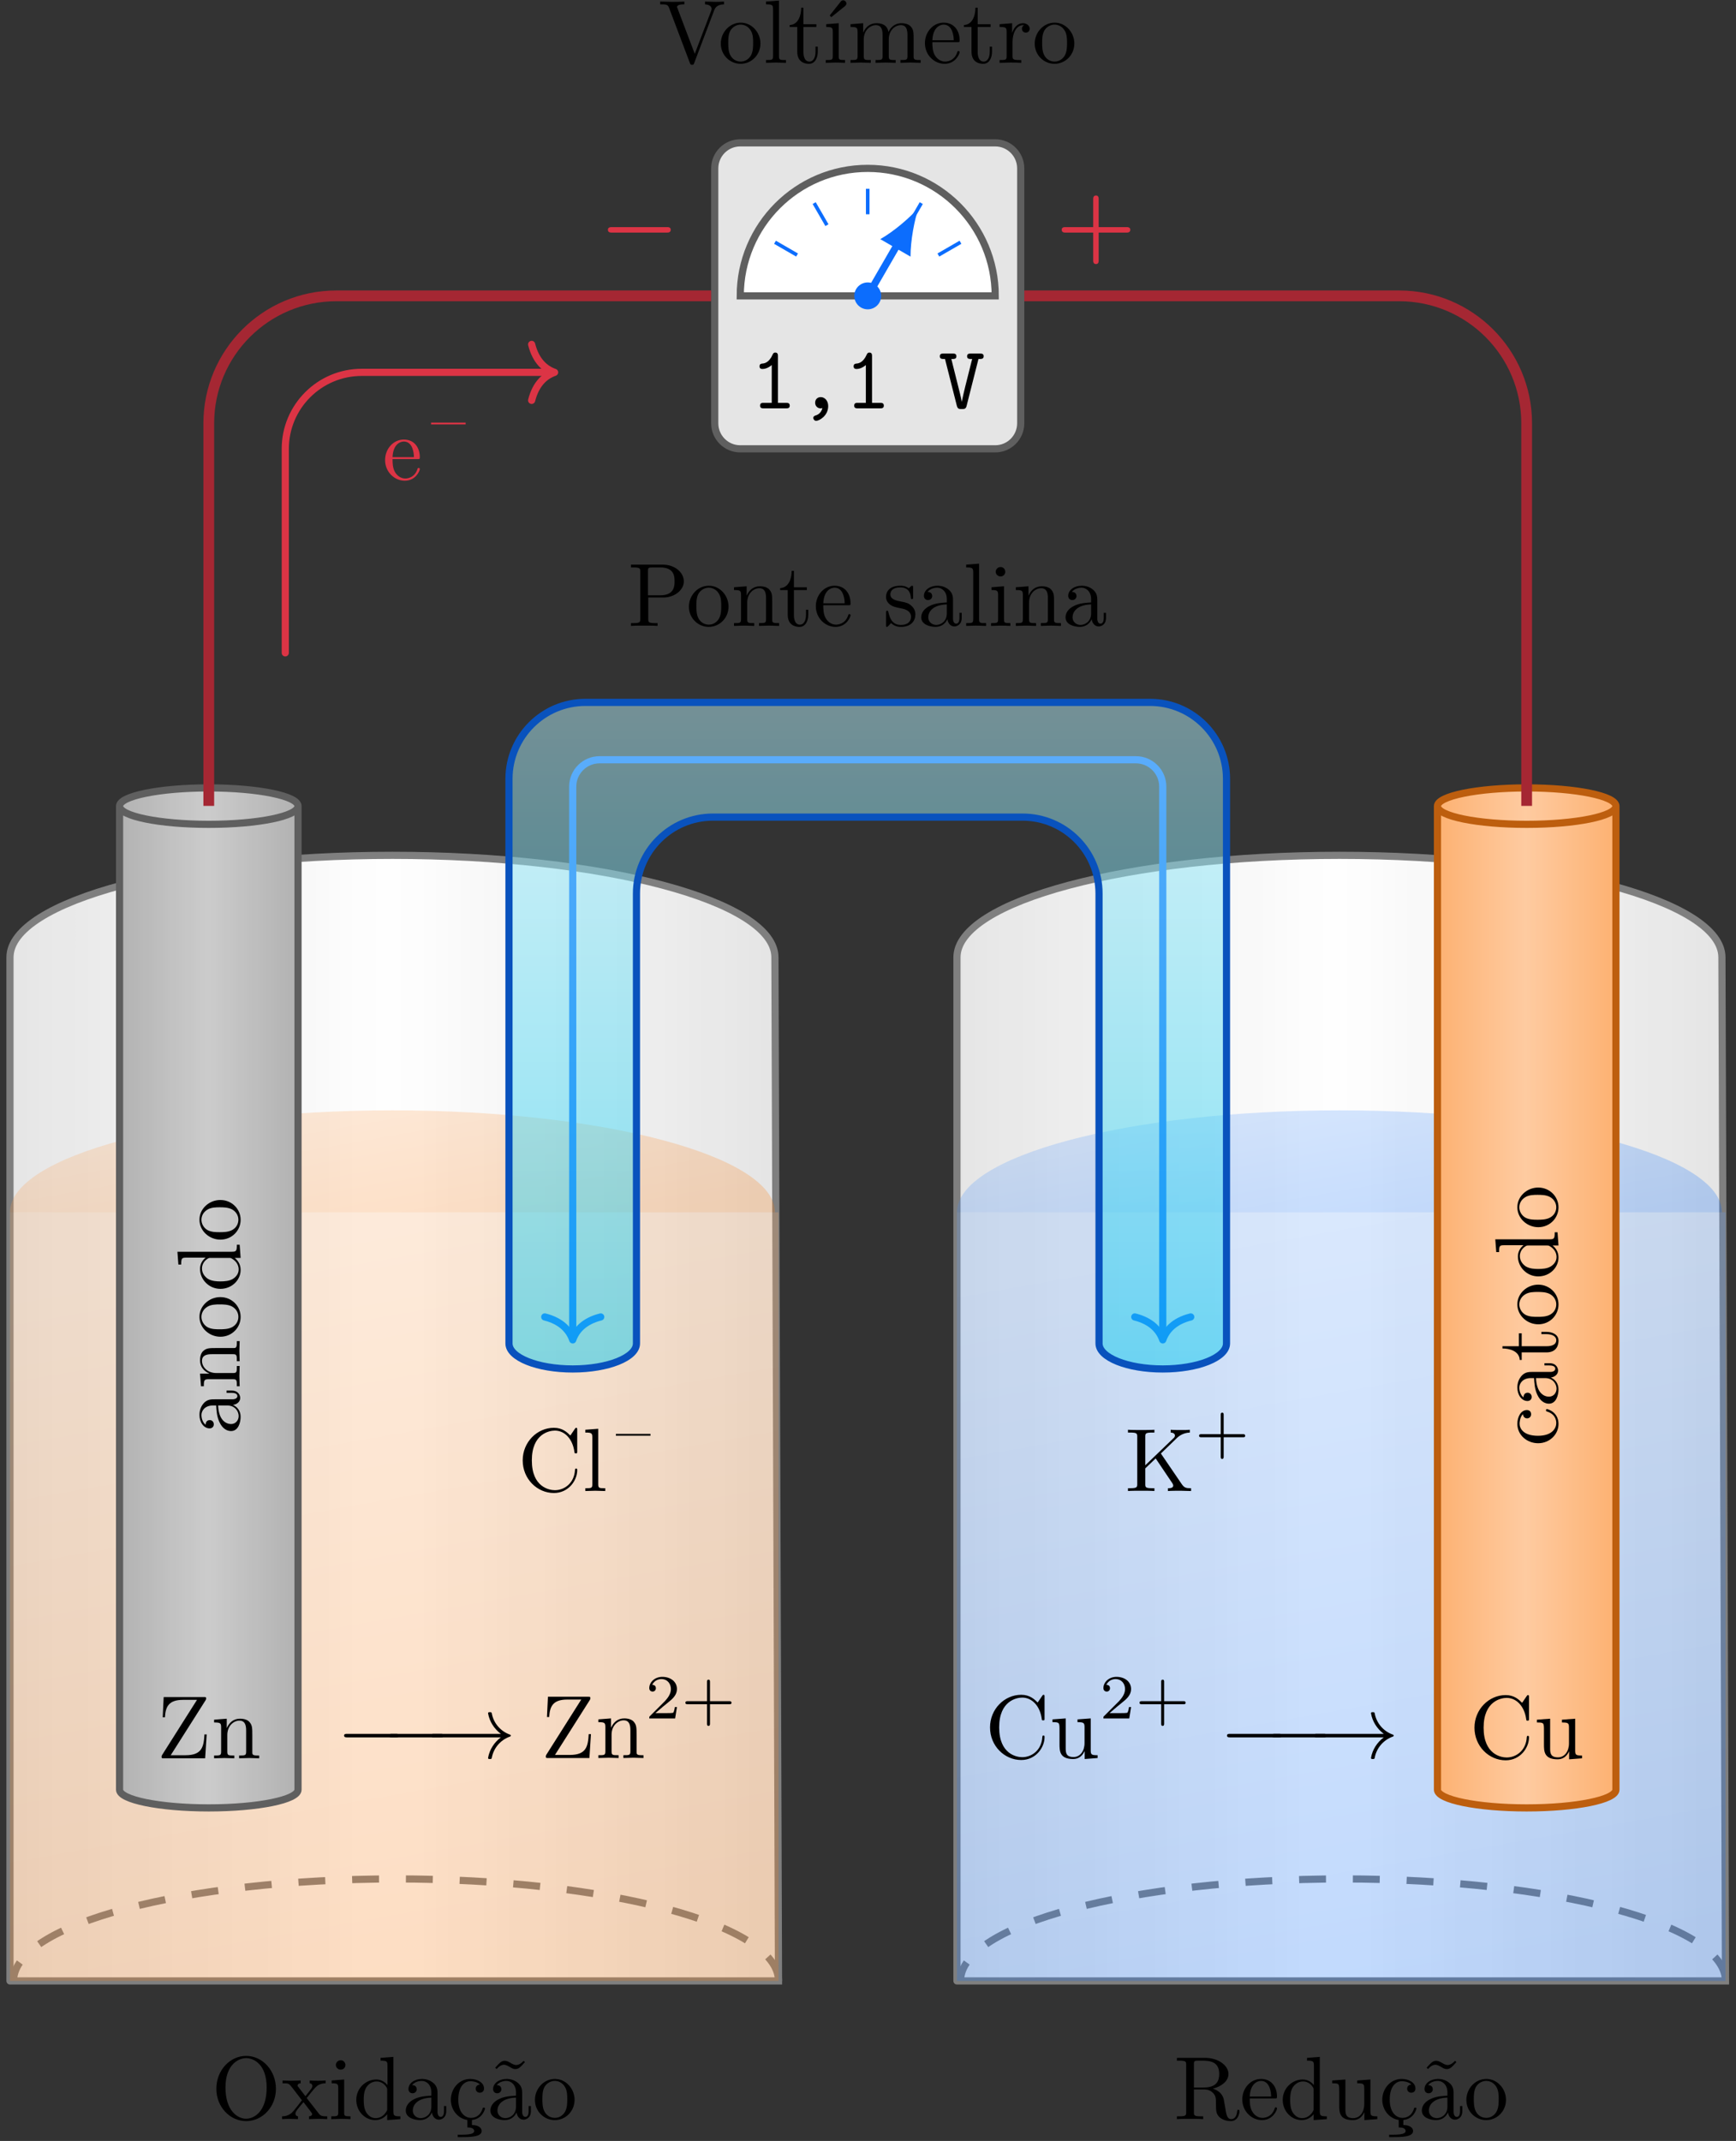 <?xml version="1.0" encoding="UTF-8"?>
<svg width="193pt" height="238pt" version="1.1" viewBox="0 0 193 238" xmlns="http://www.w3.org/2000/svg" xmlns:xlink="http://www.w3.org/1999/xlink">
<rect x="0" y="0" width="193" height="238" fill="#333333" stroke="none"/>
<defs>
<symbol id="av" overflow="visible">
<path d="m7.188-3.375c0-2.031-1.5-3.656-3.312-3.656-1.797 0-3.312 1.594-3.312 3.656 0 2.047 1.531 3.594 3.312 3.594 1.812 0 3.312-1.578 3.312-3.594zm-1.031-0.141c0 2.641-1.359 3.469-2.281 3.469-0.953 0-2.297-0.875-2.297-3.469 0-2.578 1.469-3.266 2.297-3.266 0.859 0 2.281 0.703 2.281 3.266z"/>
</symbol>
<symbol id="aq" overflow="visible">
<path d="m5.141 0v-0.312c-0.531 0-0.719-0.016-0.938-0.312l-1.344-1.719c0.297-0.375 0.672-0.859 0.922-1.125 0.312-0.359 0.719-0.516 1.188-0.516v-0.312c-0.266 0.016-0.562 0.031-0.828 0.031-0.297 0-0.828-0.016-0.953-0.031v0.312c0.219 0.016 0.297 0.141 0.297 0.312 0 0.156-0.109 0.281-0.156 0.344l-0.609 0.781-0.781-1.016c-0.094-0.094-0.094-0.109-0.094-0.172 0-0.156 0.156-0.25 0.344-0.25v-0.312l-1.078 0.031c-0.203 0-0.672-0.016-0.938-0.031v0.312c0.703 0 0.703 0 1.172 0.609l0.984 1.281c-0.469 0.594-0.469 0.625-0.938 1.188-0.469 0.578-1.062 0.594-1.266 0.594v0.312c0.25-0.016 0.562-0.031 0.828-0.031l0.938 0.031v-0.312c-0.219-0.031-0.281-0.156-0.281-0.312 0-0.219 0.281-0.547 0.891-1.266l0.766 1c0.078 0.109 0.203 0.266 0.203 0.328 0 0.094-0.094 0.25-0.359 0.25v0.312l1.078-0.031c0.266 0 0.656 0.016 0.953 0.031z"/>
</symbol>
<symbol id="v" overflow="visible">
<path d="m2.469 0v-0.312c-0.672 0-0.703-0.047-0.703-0.438v-3.656l-1.391 0.109v0.312c0.641 0 0.734 0.062 0.734 0.547v2.688c0 0.438-0.109 0.438-0.781 0.438v0.312l1.094-0.031c0.359 0 0.703 0.016 1.047 0.031zm-0.562-6.016c0-0.281-0.219-0.531-0.516-0.531-0.344 0-0.547 0.281-0.547 0.531 0 0.266 0.234 0.516 0.531 0.516 0.344 0 0.531-0.266 0.531-0.516z"/>
</symbol>
<symbol id="u" overflow="visible">
<path d="m5.25 0v-0.312c-0.688 0-0.781-0.062-0.781-0.562v-6.047l-1.422 0.109v0.312c0.688 0 0.766 0.062 0.766 0.562v2.156c-0.281-0.359-0.719-0.625-1.25-0.625-1.172 0-2.219 0.984-2.219 2.266 0 1.266 0.969 2.25 2.109 2.25 0.641 0 1.078-0.344 1.328-0.656v0.656zm-1.469-1.172c0 0.172 0 0.188-0.109 0.359-0.297 0.484-0.734 0.703-1.172 0.703-0.453 0-0.812-0.266-1.047-0.641-0.25-0.406-0.281-0.969-0.281-1.391 0-0.359 0.016-0.953 0.297-1.406 0.219-0.312 0.594-0.641 1.141-0.641 0.344 0 0.766 0.156 1.062 0.594 0.109 0.172 0.109 0.188 0.109 0.375z"/>
</symbol>
<symbol id="g" overflow="visible">
<path d="m4.812-0.891v-0.562h-0.25v0.562c0 0.578-0.25 0.641-0.359 0.641-0.328 0-0.359-0.453-0.359-0.5v-1.984c0-0.422 0-0.812-0.359-1.188-0.391-0.391-0.891-0.547-1.375-0.547-0.812 0-1.5 0.469-1.5 1.125 0 0.297 0.203 0.469 0.453 0.469 0.281 0 0.469-0.203 0.469-0.453 0-0.125-0.062-0.453-0.516-0.453 0.266-0.359 0.766-0.469 1.078-0.469 0.484 0 1.062 0.391 1.062 1.281v0.359c-0.516 0.031-1.219 0.062-1.844 0.359-0.75 0.344-1 0.859-1 1.297 0 0.812 0.969 1.062 1.594 1.062 0.672 0 1.125-0.406 1.312-0.859 0.047 0.391 0.312 0.812 0.781 0.812 0.203 0 0.812-0.141 0.812-0.953zm-1.656-0.5c0 0.938-0.719 1.281-1.172 1.281-0.484 0-0.891-0.344-0.891-0.844 0-0.547 0.406-1.375 2.062-1.438z"/>
</symbol>
<symbol id="t" overflow="visible">
<path d="m4.141-1.188c0-0.094-0.109-0.094-0.141-0.094-0.078 0-0.109 0.031-0.125 0.094-0.281 0.922-0.938 1.047-1.297 1.047-0.531 0-1.406-0.422-1.406-2.031 0-1.625 0.812-2.047 1.344-2.047 0.094 0 0.719 0.016 1.062 0.375-0.406 0.031-0.469 0.328-0.469 0.453 0 0.266 0.188 0.453 0.453 0.453s0.469-0.156 0.469-0.469c0-0.672-0.766-1.062-1.531-1.062-1.25 0-2.156 1.078-2.156 2.312 0 1.172 0.812 2.094 1.828 2.25v0.828c0.375 0 0.766 0.078 0.766 0.406 0 0.406-0.953 0.406-1.703 0.406h-0.125v0.266h0.25c1.078 0 2.406 0 2.406-0.672 0-0.469-0.531-0.672-1.078-0.672v-0.562c1.156-0.109 1.453-1.188 1.453-1.281z"/>
</symbol>
<symbol id="s" overflow="visible">
<path d="m4.812-0.891v-0.562h-0.25v0.562c0 0.578-0.25 0.641-0.359 0.641-0.328 0-0.359-0.453-0.359-0.5v-1.984c0-0.422 0-0.812-0.359-1.188-0.391-0.391-0.891-0.547-1.375-0.547-0.812 0-1.5 0.469-1.5 1.125 0 0.297 0.203 0.469 0.453 0.469 0.281 0 0.469-0.203 0.469-0.453 0-0.125-0.062-0.453-0.516-0.453 0.266-0.359 0.766-0.469 1.078-0.469 0.484 0 1.062 0.391 1.062 1.281v0.359c-0.516 0.031-1.219 0.062-1.844 0.359-0.75 0.344-1 0.859-1 1.297 0 0.812 0.969 1.062 1.594 1.062 0.672 0 1.125-0.406 1.312-0.859 0.047 0.391 0.312 0.812 0.781 0.812 0.203 0 0.812-0.141 0.812-0.953zm-1.656-0.5c0 0.938-0.719 1.281-1.172 1.281-0.484 0-0.891-0.344-0.891-0.844 0-0.547 0.406-1.375 2.062-1.438zm1-4.953-0.156-0.141s-0.375 0.469-0.812 0.469c-0.234 0-0.484-0.141-0.656-0.25-0.266-0.156-0.453-0.219-0.625-0.219-0.375 0-0.562 0.219-1.062 0.766l0.156 0.156s0.375-0.484 0.812-0.484c0.234 0 0.484 0.156 0.656 0.25 0.266 0.172 0.438 0.234 0.609 0.234 0.375 0 0.578-0.219 1.078-0.781z"/>
</symbol>
<symbol id="a" overflow="visible">
<path d="m4.688-2.141c0-1.266-0.984-2.328-2.188-2.328-1.25 0-2.219 1.094-2.219 2.328 0 1.297 1.031 2.25 2.203 2.25 1.203 0 2.203-0.984 2.203-2.25zm-0.812-0.078c0 0.359 0 0.906-0.219 1.344-0.234 0.453-0.672 0.734-1.156 0.734-0.438 0-0.875-0.203-1.141-0.672-0.25-0.438-0.25-1.047-0.25-1.406 0-0.391 0-0.922 0.234-1.359 0.266-0.453 0.734-0.672 1.141-0.672 0.438 0 0.859 0.219 1.125 0.656 0.266 0.422 0.266 1 0.266 1.375z"/>
</symbol>
<symbol id="r" overflow="visible">
<path d="m5.578-2.656h-0.25c-0.078 1.375-0.266 2.312-2.109 2.312h-1.641l3.875-6.109c0.062-0.109 0.062-0.125 0.062-0.203 0-0.156-0.047-0.156-0.25-0.156h-4.469l-0.109 2.25h0.25c0.062-1.125 0.375-1.938 2-1.938h1.562l-3.875 6.125c-0.062 0.109-0.062 0.125-0.062 0.203 0 0.172 0.047 0.172 0.25 0.172h4.594z"/>
</symbol>
<symbol id="e" overflow="visible">
<path d="m5.328 0v-0.312c-0.516 0-0.766 0-0.766-0.297v-1.906c0-0.859 0-1.156-0.312-1.516-0.141-0.172-0.469-0.375-1.047-0.375-0.734 0-1.203 0.422-1.484 1.047v-1.047l-1.406 0.109v0.312c0.703 0 0.781 0.062 0.781 0.562v2.672c0 0.438-0.109 0.438-0.781 0.438v0.312l1.141-0.031 1.109 0.031v-0.312c-0.672 0-0.781 0-0.781-0.438v-1.844c0-1.031 0.719-1.594 1.344-1.594 0.641 0 0.75 0.531 0.75 1.109v2.328c0 0.438-0.109 0.438-0.781 0.438v0.312l1.125-0.031z"/>
</symbol>
<symbol id="au" overflow="visible">
<path d="m7.297-0.875c0-0.062 0-0.172-0.125-0.172-0.109 0-0.109 0.094-0.125 0.156-0.062 0.719-0.406 0.891-0.656 0.891-0.484 0-0.562-0.516-0.703-1.438l-0.141-0.797c-0.172-0.641-0.656-0.969-1.203-1.156 0.953-0.234 1.734-0.844 1.734-1.625 0-0.953-1.141-1.797-2.594-1.797h-3.141v0.312h0.25c0.766 0 0.781 0.109 0.781 0.469v5.25c0 0.359-0.016 0.469-0.781 0.469h-0.25v0.312c0.359-0.031 1.078-0.031 1.453-0.031 0.391 0 1.109 0 1.469 0.031v-0.312h-0.25c-0.766 0-0.781-0.109-0.781-0.469v-2.516h1.141c0.156 0 0.578 0 0.938 0.344 0.375 0.344 0.375 0.656 0.375 1.328 0 0.641 0 1.047 0.406 1.422 0.406 0.359 0.953 0.422 1.25 0.422 0.781 0 0.953-0.812 0.953-1.094zm-2.25-4.141c0 0.688-0.234 1.5-1.703 1.5h-1.109v-2.578c0-0.234 0-0.359 0.219-0.391 0.094-0.016 0.391-0.016 0.594-0.016 0.891 0 2 0.047 2 1.484z"/>
</symbol>
<symbol id="d" overflow="visible">
<path d="m4.141-1.188c0-0.094-0.078-0.125-0.141-0.125-0.078 0-0.109 0.062-0.125 0.141-0.344 1.031-1.25 1.031-1.344 1.031-0.5 0-0.891-0.297-1.125-0.672-0.297-0.469-0.297-1.125-0.297-1.484h2.781c0.219 0 0.25 0 0.25-0.219 0-0.984-0.547-1.953-1.781-1.953-1.156 0-2.078 1.031-2.078 2.281 0 1.328 1.047 2.297 2.188 2.297 1.219 0 1.672-1.109 1.672-1.297zm-0.656-1.328h-2.375c0.062-1.484 0.906-1.734 1.25-1.734 1.016 0 1.125 1.344 1.125 1.734z"/>
</symbol>
<symbol id="k" overflow="visible">
<path d="m5.328 0v-0.312c-0.688 0-0.766-0.062-0.766-0.562v-3.531l-1.469 0.109v0.312c0.688 0 0.781 0.062 0.781 0.562v1.766c0 0.875-0.484 1.547-1.219 1.547-0.828 0-0.875-0.469-0.875-0.984v-3.312l-1.469 0.109v0.312c0.781 0 0.781 0.031 0.781 0.906v1.5c0 0.781 0 1.688 1.516 1.688 0.562 0 1-0.281 1.281-0.891v0.891z"/>
</symbol>
<symbol id="j" overflow="visible">
<path d="m6.625-2.328c0-0.094 0-0.172-0.125-0.172-0.109 0-0.109 0.062-0.125 0.172-0.078 1.422-1.141 2.234-2.234 2.234-0.609 0-2.562-0.328-2.562-3.312 0-2.969 1.953-3.312 2.562-3.312 1.078 0 1.969 0.906 2.172 2.359 0.016 0.141 0.016 0.172 0.156 0.172 0.156 0 0.156-0.031 0.156-0.234v-2.359c0-0.172 0-0.25-0.109-0.25-0.031 0-0.078 0-0.156 0.125l-0.5 0.734c-0.359-0.359-0.875-0.859-1.828-0.859-1.875 0-3.469 1.594-3.469 3.625 0 2.062 1.609 3.625 3.469 3.625 1.625 0 2.594-1.391 2.594-2.547z"/>
</symbol>
<symbol id="at" overflow="visible">
<path d="m6.219-4.953c0-0.984-0.984-1.859-2.344-1.859h-3.531v0.312h0.25c0.766 0 0.781 0.109 0.781 0.469v5.25c0 0.359-0.016 0.469-0.781 0.469h-0.25v0.312c0.359-0.031 1.094-0.031 1.469-0.031s1.125 0 1.484 0.031v-0.312h-0.25c-0.766 0-0.781-0.109-0.781-0.469v-2.375h1.688c1.188 0 2.266-0.797 2.266-1.797zm-1.031 0c0 0.469 0 1.547-1.578 1.547h-1.375v-2.688c0-0.344 0.016-0.406 0.484-0.406h0.891c1.578 0 1.578 1.062 1.578 1.547z"/>
</symbol>
<symbol id="i" overflow="visible">
<path d="m3.312-1.234v-0.562h-0.25v0.547c0 0.734-0.297 1.109-0.672 1.109-0.672 0-0.672-0.906-0.672-1.078v-2.766h1.438v-0.312h-1.438v-1.828h-0.25c0 0.812-0.297 1.875-1.281 1.922v0.219h0.844v2.75c0 1.219 0.938 1.344 1.297 1.344 0.703 0 0.984-0.703 0.984-1.344z"/>
</symbol>
<symbol id="as" overflow="visible">
<path d="m3.594-1.281c0-0.516-0.297-0.828-0.422-0.938-0.328-0.328-0.719-0.406-1.141-0.484-0.562-0.109-1.219-0.234-1.219-0.812 0-0.359 0.25-0.766 1.109-0.766 1.094 0 1.156 0.906 1.172 1.203 0 0.094 0.109 0.094 0.109 0.094 0.141 0 0.141-0.047 0.141-0.234v-1.016c0-0.156 0-0.234-0.109-0.234-0.047 0-0.078 0-0.203 0.125-0.031 0.031-0.125 0.125-0.172 0.156-0.375-0.281-0.781-0.281-0.938-0.281-1.219 0-1.594 0.672-1.594 1.234 0 0.344 0.156 0.625 0.422 0.844 0.328 0.25 0.609 0.312 1.328 0.453 0.219 0.047 1.031 0.203 1.031 0.922 0 0.5-0.344 0.906-1.125 0.906-0.844 0-1.203-0.562-1.391-1.422-0.031-0.125-0.031-0.156-0.141-0.156-0.125 0-0.125 0.062-0.125 0.234v1.328c0 0.172 0 0.234 0.109 0.234 0.047 0 0.062-0.016 0.25-0.203 0.016-0.016 0.016-0.031 0.203-0.219 0.438 0.406 0.891 0.422 1.094 0.422 1.141 0 1.609-0.672 1.609-1.391z"/>
</symbol>
<symbol id="h" overflow="visible">
<path d="m2.547 0v-0.312c-0.672 0-0.781 0-0.781-0.438v-6.172l-1.438 0.109v0.312c0.703 0 0.781 0.062 0.781 0.562v5.188c0 0.438-0.109 0.438-0.781 0.438v0.312l1.109-0.031z"/>
</symbol>
<symbol id="ar" overflow="visible">
<path d="m7.344 0v-0.312c-0.547 0-0.75-0.031-1.047-0.469l-2.312-3.391 1.797-1.734c0.078-0.078 0.609-0.578 1.422-0.594v-0.312c-0.266 0.031-0.578 0.031-0.859 0.031-0.359 0-0.922 0-1.266-0.031v0.312c0.406 0.016 0.469 0.234 0.469 0.328 0 0.156-0.109 0.266-0.188 0.328l-3.109 2.984v-3.172c0-0.359 0.016-0.469 0.781-0.469h0.234v-0.312c-0.344 0.031-1.078 0.031-1.469 0.031-0.375 0-1.125 0-1.469-0.031v0.312h0.234c0.766 0 0.797 0.109 0.797 0.469v5.25c0 0.359-0.031 0.469-0.797 0.469h-0.234v0.312c0.344-0.031 1.094-0.031 1.469-0.031s1.125 0 1.469 0.031v-0.312h-0.234c-0.766 0-0.781-0.109-0.781-0.469v-1.734l1.156-1.109 1.797 2.672c0.062 0.094 0.156 0.219 0.156 0.344 0 0.297-0.391 0.297-0.594 0.297v0.312c0.344-0.031 1.047-0.031 1.422-0.031z"/>
</symbol>
<symbol id="ap" overflow="visible">
<path d="m7.281-6.5v-0.312c-0.312 0.031-0.719 0.031-0.969 0.031l-1.141-0.031v0.312c0.516 0.016 0.734 0.266 0.734 0.5 0 0.078-0.031 0.141-0.047 0.203l-1.828 4.797-1.906-5.031c-0.062-0.141-0.062-0.172-0.062-0.172 0-0.297 0.562-0.297 0.812-0.297v-0.312c-0.359 0.031-1.047 0.031-1.422 0.031l-1.266-0.031v0.312c0.656 0 0.844 0 0.984 0.375l2.312 6.125c0.062 0.188 0.109 0.219 0.25 0.219 0.156 0 0.188-0.047 0.234-0.188l2.219-5.859c0.141-0.375 0.406-0.656 1.094-0.672z"/>
</symbol>
<symbol id="ao" overflow="visible">
<path d="m2.469 0v-0.312c-0.672 0-0.703-0.047-0.703-0.438v-3.656l-1.391 0.109v0.312c0.641 0 0.734 0.062 0.734 0.547v2.688c0 0.438-0.109 0.438-0.781 0.438v0.312l1.094-0.031c0.359 0 0.703 0.016 1.047 0.031zm0.156-6.594c0-0.188-0.188-0.359-0.359-0.359-0.156 0-0.266 0.109-0.297 0.172l-1.203 1.516 0.172 0.188 1.516-1.219c0.094-0.078 0.172-0.188 0.172-0.297z"/>
</symbol>
<symbol id="an" overflow="visible">
<path d="m8.109 0v-0.312c-0.516 0-0.766 0-0.781-0.297v-1.906c0-0.859 0-1.156-0.312-1.516-0.141-0.172-0.469-0.375-1.047-0.375-0.828 0-1.281 0.594-1.438 0.984-0.141-0.875-0.875-0.984-1.328-0.984-0.734 0-1.203 0.422-1.484 1.047v-1.047l-1.406 0.109v0.312c0.703 0 0.781 0.062 0.781 0.562v2.672c0 0.438-0.109 0.438-0.781 0.438v0.312l1.141-0.031 1.109 0.031v-0.312c-0.672 0-0.781 0-0.781-0.438v-1.844c0-1.031 0.719-1.594 1.344-1.594 0.641 0 0.75 0.531 0.75 1.109v2.328c0 0.438-0.109 0.438-0.781 0.438v0.312l1.125-0.031 1.109 0.031v-0.312c-0.656 0-0.766 0-0.766-0.438v-1.844c0-1.031 0.703-1.594 1.344-1.594 0.625 0 0.734 0.531 0.734 1.109v2.328c0 0.438-0.109 0.438-0.781 0.438v0.312l1.125-0.031z"/>
</symbol>
<symbol id="am" overflow="visible">
<path d="m3.625-3.797c0-0.312-0.312-0.609-0.734-0.609-0.734 0-1.094 0.672-1.219 1.094v-1.094l-1.391 0.109v0.312c0.703 0 0.781 0.062 0.781 0.562v2.672c0 0.438-0.109 0.438-0.781 0.438v0.312l1.141-0.031c0.391 0 0.859 0 1.266 0.031v-0.312h-0.219c-0.734 0-0.75-0.109-0.75-0.469v-1.531c0-0.984 0.422-1.875 1.172-1.875 0.062 0 0.094 0 0.109 0.016-0.031 0-0.234 0.125-0.234 0.391s0.219 0.422 0.438 0.422c0.172 0 0.422-0.125 0.422-0.438z"/>
</symbol>
<symbol id="q" overflow="visible">
<path d="m-0.891-4.812h-0.562v0.25h0.562c0.578 0 0.641 0.25 0.641 0.359 0 0.328-0.453 0.359-0.5 0.359h-1.984c-0.422 0-0.812 0-1.188 0.359-0.391 0.391-0.547 0.891-0.547 1.375 0 0.812 0.469 1.5 1.125 1.5 0.297 0 0.469-0.203 0.469-0.453 0-0.281-0.203-0.469-0.453-0.469-0.125 0-0.453 0.062-0.453 0.516-0.359-0.266-0.469-0.766-0.469-1.078 0-0.484 0.391-1.062 1.281-1.062h0.359c0.031 0.516 0.062 1.219 0.359 1.844 0.344 0.75 0.859 1 1.297 1 0.812 0 1.062-0.969 1.062-1.594 0-0.672-0.406-1.125-0.859-1.312 0.391-0.047 0.812-0.312 0.812-0.781 0-0.203-0.141-0.812-0.953-0.812zm-0.5 1.656c0.938 0 1.281 0.719 1.281 1.172 0 0.484-0.344 0.891-0.844 0.891-0.547 0-1.375-0.406-1.438-2.062z"/>
</symbol>
<symbol id="al" overflow="visible">
<path d="m0-5.328h-0.312c0 0.516 0 0.766-0.297 0.766h-1.906c-0.859 0-1.156 0-1.516 0.312-0.172 0.141-0.375 0.469-0.375 1.047 0 0.734 0.422 1.203 1.047 1.484h-1.047l0.109 1.406h0.312c0-0.703 0.062-0.781 0.562-0.781h2.672c0.438 0 0.438 0.109 0.438 0.781h0.312l-0.031-1.141 0.031-1.109h-0.312c0 0.672 0 0.781-0.438 0.781h-1.844c-1.031 0-1.594-0.719-1.594-1.344 0-0.641 0.531-0.75 1.109-0.75h2.328c0.438 0 0.438 0.109 0.438 0.781h0.312l-0.031-1.125z"/>
</symbol>
<symbol id="c" overflow="visible">
<path d="m-2.141-4.688c-1.266 0-2.328 0.984-2.328 2.188 0 1.25 1.094 2.219 2.328 2.219 1.297 0 2.25-1.031 2.25-2.203 0-1.203-0.984-2.203-2.25-2.203zm-0.078 0.812c0.359 0 0.906 0 1.344 0.219 0.453 0.234 0.734 0.672 0.734 1.156 0 0.438-0.203 0.875-0.672 1.141-0.438 0.25-1.047 0.25-1.406 0.25-0.391 0-0.922 0-1.359-0.234-0.453-0.266-0.672-0.734-0.672-1.141 0-0.438 0.219-0.859 0.656-1.125 0.422-0.266 1-0.266 1.375-0.266z"/>
</symbol>
<symbol id="p" overflow="visible">
<path d="m0-5.25h-0.312c0 0.688-0.062 0.781-0.562 0.781h-6.047l0.109 1.422h0.312c0-0.688 0.062-0.766 0.562-0.766h2.156c-0.359 0.281-0.625 0.719-0.625 1.25 0 1.172 0.984 2.219 2.266 2.219 1.266 0 2.25-0.969 2.25-2.109 0-0.641-0.344-1.078-0.656-1.328h0.656zm-1.172 1.469c0.172 0 0.188 0 0.359 0.109 0.484 0.297 0.703 0.734 0.703 1.172 0 0.453-0.266 0.812-0.641 1.047-0.406 0.25-0.969 0.281-1.391 0.281-0.359 0-0.953-0.016-1.406-0.297-0.312-0.219-0.641-0.594-0.641-1.141 0-0.344 0.156-0.766 0.594-1.062 0.172-0.109 0.188-0.109 0.375-0.109z"/>
</symbol>
<symbol id="ak" overflow="visible">
<path d="m-1.188-4.141c-0.094 0-0.094 0.109-0.094 0.141 0 0.078 0.031 0.109 0.094 0.125 0.922 0.281 1.047 0.938 1.047 1.297 0 0.531-0.422 1.406-2.031 1.406-1.625 0-2.047-0.812-2.047-1.344 0-0.094 0.016-0.719 0.375-1.062 0.031 0.406 0.328 0.469 0.453 0.469 0.266 0 0.453-0.188 0.453-0.453s-0.156-0.469-0.469-0.469c-0.672 0-1.062 0.766-1.062 1.531 0 1.25 1.078 2.156 2.312 2.156 1.281 0 2.266-0.984 2.266-2.141 0-1.328-1.203-1.656-1.297-1.656z"/>
</symbol>
<symbol id="aj" overflow="visible">
<path d="m-1.234-3.312h-0.562v0.25h0.547c0.734 0 1.109 0.297 1.109 0.672 0 0.672-0.906 0.672-1.078 0.672h-2.766v-1.438h-0.312v1.438h-1.828v0.25c0.812 0 1.875 0.297 1.922 1.281h0.219v-0.844h2.75c1.219 0 1.344-0.938 1.344-1.297 0-0.703-0.703-0.984-1.344-0.984z"/>
</symbol>
<symbol id="b" overflow="visible">
<path d="m6.922-2.5c0-0.188-0.188-0.188-0.328-0.188h-5.438c-0.141 0-0.328 0-0.328 0.188 0 0.203 0.188 0.203 0.328 0.203h5.438c0.141 0 0.328 0 0.328-0.203z"/>
</symbol>
<symbol id="o" overflow="visible">
<path d="m9.406-2.5c0-0.047-0.047-0.078-0.078-0.094-1.078-0.375-1.859-1.297-2.047-2.406-0.016-0.047-0.062-0.094-0.109-0.094h-0.188c-0.062 0-0.109 0.047-0.109 0.125 0.156 0.922 0.688 1.734 1.422 2.281h-7.547c-0.125 0-0.203 0.094-0.203 0.188 0 0.109 0.078 0.203 0.203 0.203h7.547c-0.734 0.547-1.266 1.359-1.422 2.281 0 0.078 0.047 0.125 0.109 0.125h0.188c0.047 0 0.094-0.047 0.109-0.094 0.188-1.109 0.969-2.031 2.047-2.406 0.031-0.016 0.078-0.047 0.078-0.109z"/>
</symbol>
<symbol id="n" overflow="visible">
<path d="m3.516-1.266h-0.234c-0.016 0.156-0.094 0.562-0.188 0.625-0.047 0.047-0.578 0.047-0.688 0.047h-1.281c0.734-0.641 0.984-0.844 1.391-1.172 0.516-0.406 1-0.844 1-1.5 0-0.844-0.734-1.359-1.625-1.359-0.859 0-1.453 0.609-1.453 1.25 0 0.344 0.297 0.391 0.375 0.391 0.156 0 0.359-0.125 0.359-0.375 0-0.125-0.047-0.375-0.406-0.375 0.219-0.484 0.688-0.641 1.016-0.641 0.703 0 1.062 0.547 1.062 1.109 0 0.609-0.438 1.078-0.656 1.328l-1.672 1.672c-0.078 0.062-0.078 0.078-0.078 0.266h2.875z"/>
</symbol>
<symbol id="f" overflow="visible">
<path d="m5.609-1.734c0-0.188-0.156-0.188-0.25-0.188h-2.141v-2.141c0-0.078 0-0.25-0.156-0.25-0.172 0-0.172 0.156-0.172 0.25v2.141h-2.141c-0.094 0-0.266 0-0.266 0.172s0.156 0.172 0.266 0.172h2.141v2.141c0 0.094 0 0.266 0.156 0.266 0.172 0 0.172-0.172 0.172-0.266v-2.141h2.141c0.094 0 0.25 0 0.25-0.156z"/>
</symbol>
<symbol id="m" overflow="visible">
<path d="m3.906-1.75v-0.203h-3.844v0.203z"/>
</symbol>
<symbol id="l" overflow="visible">
<path d="m4.406-0.297c0-0.312-0.234-0.312-0.406-0.312h-0.906v-5.188c0-0.156 0-0.406-0.297-0.406-0.188 0-0.25 0.125-0.297 0.234-0.375 0.859-0.891 0.969-1.078 0.984-0.172 0.016-0.375 0.031-0.375 0.312 0 0.25 0.172 0.297 0.328 0.297 0.188 0 0.594-0.062 1.031-0.438v4.203h-0.906c-0.156 0-0.391 0-0.391 0.312 0 0.297 0.25 0.297 0.391 0.297h2.5c0.156 0 0.406 0 0.406-0.297z"/>
</symbol>
<symbol id="ai" overflow="visible">
<path d="m3.453-0.25c0-0.609-0.391-1-0.828-1-0.406 0-0.625 0.297-0.625 0.625 0 0.375 0.281 0.625 0.609 0.625 0.062 0 0.125-0.016 0.203-0.031-0.156 0.625-0.625 0.781-0.734 0.812s-0.281 0.094-0.281 0.281c0 0.156 0.141 0.328 0.312 0.328 0.328 0 1.344-0.547 1.344-1.641z"/>
</symbol>
<symbol id="ah" overflow="visible">
<path d="m5.047-5.797c0-0.297-0.266-0.297-0.406-0.297h-1.016c-0.156 0-0.422 0-0.422 0.297 0 0.312 0.219 0.312 0.562 0.312l-0.766 3.047c-0.125 0.531-0.312 1.297-0.391 1.719-0.062-0.344-0.094-0.516-0.188-0.891l-0.969-3.875c0.344 0 0.562 0 0.562-0.312 0-0.297-0.266-0.297-0.406-0.297h-1.016c-0.156 0-0.422 0-0.422 0.297 0 0.312 0.219 0.312 0.578 0.312l1.312 5.188c0.094 0.375 0.266 0.375 0.547 0.375 0.266 0 0.469 0 0.547-0.375l1.312-5.188c0.359 0 0.578 0 0.578-0.312z"/>
</symbol>
<symbol id="ag" overflow="visible">
<path d="m7.5-2.188c0.141 0 0.438 0 0.438-0.312 0-0.297-0.281-0.297-0.438-0.297h-6.094c-0.156 0-0.453 0-0.453 0.297 0 0.312 0.297 0.312 0.453 0.312z"/>
</symbol>
<symbol id="af" overflow="visible">
<path d="m4.75-2.188h3.078c0.141 0 0.438 0 0.438-0.312 0-0.297-0.297-0.297-0.438-0.297h-3.078v-3.094c0-0.125 0-0.422-0.297-0.422-0.312 0-0.312 0.297-0.312 0.422v3.094h-3.078c-0.141 0-0.422 0-0.422 0.297 0 0.312 0.297 0.312 0.422 0.312h3.078v3.078c0 0.125 0 0.422 0.312 0.422 0.297 0 0.297-0.281 0.297-0.422z"/>
</symbol>
<clipPath id="bp">
<path d="m1 95h86v126h-86z"/>
</clipPath>
<clipPath id="be">
<path d="m1.109 220.21v-113.79c0-6.266 19.039-11.34 42.52-11.34 23.484 0 42.523 5.074 42.523 11.34l0.398 113.79h-85.441"/>
</clipPath>
<linearGradient id="ae" x2="0" y1="25.003" y2="74.997" gradientTransform="matrix(0 -2.503 -1.709 0 129.28 282.79)" gradientUnits="userSpaceOnUse">
<stop stop-color="#e5e5e5" offset="0"/>
<stop stop-color="#e5e5e5" offset=".016"/>
<stop stop-color="#e6e6e6" offset=".031"/>
<stop stop-color="#e7e7e7" offset=".047"/>
<stop stop-color="#e8e8e8" offset=".062"/>
<stop stop-color="#e9e9e9" offset=".078"/>
<stop stop-color="#e9e9e9" offset=".094"/>
<stop stop-color="#eaeaea" offset=".109"/>
<stop stop-color="#ebebeb" offset=".125"/>
<stop stop-color="#ececec" offset=".141"/>
<stop stop-color="#ededed" offset=".156"/>
<stop stop-color="#ededed" offset=".172"/>
<stop stop-color="#eee" offset=".188"/>
<stop stop-color="#efefef" offset=".203"/>
<stop stop-color="#f0f0f0" offset=".219"/>
<stop stop-color="#f1f1f1" offset=".234"/>
<stop stop-color="#f1f1f1" offset=".25"/>
<stop stop-color="#f2f2f2" offset=".266"/>
<stop stop-color="#f3f3f3" offset=".281"/>
<stop stop-color="#f4f4f4" offset=".297"/>
<stop stop-color="#f5f5f5" offset=".312"/>
<stop stop-color="#f5f5f5" offset=".328"/>
<stop stop-color="#f6f6f6" offset=".344"/>
<stop stop-color="#f7f7f7" offset=".359"/>
<stop stop-color="#f8f8f8" offset=".375"/>
<stop stop-color="#f9f9f9" offset=".391"/>
<stop stop-color="#f9f9f9" offset=".406"/>
<stop stop-color="#fafafa" offset=".422"/>
<stop stop-color="#fbfbfb" offset=".438"/>
<stop stop-color="#fcfcfc" offset=".453"/>
<stop stop-color="#fdfdfd" offset=".469"/>
<stop stop-color="#fdfdfd" offset=".484"/>
<stop stop-color="#fefefe" offset=".5"/>
<stop stop-color="#fefefe" offset=".516"/>
<stop stop-color="#fdfdfd" offset=".531"/>
<stop stop-color="#fdfdfd" offset=".547"/>
<stop stop-color="#fcfcfc" offset=".562"/>
<stop stop-color="#fbfbfb" offset=".578"/>
<stop stop-color="#fafafa" offset=".594"/>
<stop stop-color="#f9f9f9" offset=".609"/>
<stop stop-color="#f9f9f9" offset=".625"/>
<stop stop-color="#f8f8f8" offset=".641"/>
<stop stop-color="#f7f7f7" offset=".656"/>
<stop stop-color="#f6f6f6" offset=".672"/>
<stop stop-color="#f5f5f5" offset=".688"/>
<stop stop-color="#f5f5f5" offset=".703"/>
<stop stop-color="#f4f4f4" offset=".719"/>
<stop stop-color="#f3f3f3" offset=".734"/>
<stop stop-color="#f2f2f2" offset=".75"/>
<stop stop-color="#f1f1f1" offset=".766"/>
<stop stop-color="#f1f1f1" offset=".781"/>
<stop stop-color="#f0f0f0" offset=".797"/>
<stop stop-color="#efefef" offset=".812"/>
<stop stop-color="#eee" offset=".828"/>
<stop stop-color="#ededed" offset=".844"/>
<stop stop-color="#ededed" offset=".859"/>
<stop stop-color="#ececec" offset=".875"/>
<stop stop-color="#ebebeb" offset=".891"/>
<stop stop-color="#eaeaea" offset=".906"/>
<stop stop-color="#e9e9e9" offset=".922"/>
<stop stop-color="#e9e9e9" offset=".938"/>
<stop stop-color="#e8e8e8" offset=".953"/>
<stop stop-color="#e7e7e7" offset=".969"/>
<stop stop-color="#e6e6e6" offset=".984"/>
<stop stop-color="#e5e5e5" offset="1"/>
</linearGradient>
<clipPath id="bc">
<path d="m1.109 134.77h85.441v85.441h-85.441z"/>
</clipPath>
<clipPath id="bb">
<path d="m-25.094 275.93 167.36-29.508-29.508-167.36-167.36 29.508z"/>
</clipPath>
<linearGradient id="ad" x2="0" y1="20.878" y2="79.122" gradientTransform="matrix(1.673 -.295 -.295 -1.673 -25.093 275.93)" gradientUnits="userSpaceOnUse">
<stop stop-color="#fd7e13" stop-opacity=".25" offset="0"/>
<stop stop-color="#fd7e13" stop-opacity=".25" offset=".062"/>
<stop stop-color="#fd7e14" stop-opacity=".25" offset=".078"/>
<stop stop-color="#fd7e15" stop-opacity=".25" offset=".086"/>
<stop stop-color="#fd7f16" stop-opacity=".25" offset=".094"/>
<stop stop-color="#fd7f16" stop-opacity=".25" offset=".102"/>
<stop stop-color="#fd8017" stop-opacity=".25" offset=".109"/>
<stop stop-color="#fd8018" stop-opacity=".25" offset=".117"/>
<stop stop-color="#fd8119" stop-opacity=".25" offset=".125"/>
<stop stop-color="#fd811a" stop-opacity=".25" offset=".133"/>
<stop stop-color="#fd811b" stop-opacity=".25" offset=".141"/>
<stop stop-color="#fd821c" stop-opacity=".25" offset=".148"/>
<stop stop-color="#fd821c" stop-opacity=".25" offset=".156"/>
<stop stop-color="#fd831d" stop-opacity=".25" offset=".164"/>
<stop stop-color="#fd831e" stop-opacity=".25" offset=".172"/>
<stop stop-color="#fd841f" stop-opacity=".25" offset=".18"/>
<stop stop-color="#fd8420" stop-opacity=".25" offset=".188"/>
<stop stop-color="#fd8521" stop-opacity=".25" offset=".195"/>
<stop stop-color="#fd8522" stop-opacity=".25" offset=".203"/>
<stop stop-color="#fd8622" stop-opacity=".25" offset=".211"/>
<stop stop-color="#fd8623" stop-opacity=".25" offset=".219"/>
<stop stop-color="#fd8724" stop-opacity=".25" offset=".227"/>
<stop stop-color="#fd8725" stop-opacity=".25" offset=".234"/>
<stop stop-color="#fd8826" stop-opacity=".25" offset=".242"/>
<stop stop-color="#fd8827" stop-opacity=".25" offset=".25"/>
<stop stop-color="#fd8928" stop-opacity=".25" offset=".258"/>
<stop stop-color="#fd8928" stop-opacity=".25" offset=".266"/>
<stop stop-color="#fd8929" stop-opacity=".25" offset=".273"/>
<stop stop-color="#fd8a2a" stop-opacity=".25" offset=".281"/>
<stop stop-color="#fd8a2b" stop-opacity=".25" offset=".289"/>
<stop stop-color="#fd8b2c" stop-opacity=".25" offset=".297"/>
<stop stop-color="#fd8b2d" stop-opacity=".25" offset=".305"/>
<stop stop-color="#fd8c2e" stop-opacity=".25" offset=".312"/>
<stop stop-color="#fd8c2e" stop-opacity=".25" offset=".32"/>
<stop stop-color="#fd8d2f" stop-opacity=".25" offset=".328"/>
<stop stop-color="#fd8d30" stop-opacity=".25" offset=".336"/>
<stop stop-color="#fd8e31" stop-opacity=".25" offset=".344"/>
<stop stop-color="#fd8e32" stop-opacity=".25" offset=".352"/>
<stop stop-color="#fd8f33" stop-opacity=".25" offset=".359"/>
<stop stop-color="#fd8f34" stop-opacity=".25" offset=".367"/>
<stop stop-color="#fd9034" stop-opacity=".25" offset=".375"/>
<stop stop-color="#fd9035" stop-opacity=".25" offset=".383"/>
<stop stop-color="#fd9036" stop-opacity=".25" offset=".391"/>
<stop stop-color="#fd9137" stop-opacity=".25" offset=".398"/>
<stop stop-color="#fd9138" stop-opacity=".25" offset=".406"/>
<stop stop-color="#fd9239" stop-opacity=".25" offset=".414"/>
<stop stop-color="#fd923a" stop-opacity=".25" offset=".422"/>
<stop stop-color="#fd933a" stop-opacity=".25" offset=".43"/>
<stop stop-color="#fd933b" stop-opacity=".25" offset=".438"/>
<stop stop-color="#fd943c" stop-opacity=".25" offset=".445"/>
<stop stop-color="#fd943d" stop-opacity=".25" offset=".453"/>
<stop stop-color="#fd953e" stop-opacity=".25" offset=".461"/>
<stop stop-color="#fd953f" stop-opacity=".25" offset=".469"/>
<stop stop-color="#fd9640" stop-opacity=".25" offset=".477"/>
<stop stop-color="#fd9640" stop-opacity=".25" offset=".484"/>
<stop stop-color="#fd9741" stop-opacity=".25" offset=".492"/>
<stop stop-color="#fd9742" stop-opacity=".25" offset=".5"/>
<stop stop-color="#fd9843" stop-opacity=".25" offset=".508"/>
<stop stop-color="#fd9844" stop-opacity=".25" offset=".516"/>
<stop stop-color="#fd9845" stop-opacity=".25" offset=".523"/>
<stop stop-color="#fd9945" stop-opacity=".25" offset=".531"/>
<stop stop-color="#fd9946" stop-opacity=".25" offset=".539"/>
<stop stop-color="#fd9a47" stop-opacity=".25" offset=".547"/>
<stop stop-color="#fd9a48" stop-opacity=".25" offset=".555"/>
<stop stop-color="#fd9b49" stop-opacity=".25" offset=".562"/>
<stop stop-color="#fd9b4a" stop-opacity=".25" offset=".57"/>
<stop stop-color="#fd9c4b" stop-opacity=".25" offset=".578"/>
<stop stop-color="#fd9c4b" stop-opacity=".25" offset=".586"/>
<stop stop-color="#fd9d4c" stop-opacity=".25" offset=".594"/>
<stop stop-color="#fd9d4d" stop-opacity=".25" offset=".602"/>
<stop stop-color="#fd9e4e" stop-opacity=".25" offset=".609"/>
<stop stop-color="#fd9e4f" stop-opacity=".25" offset=".617"/>
<stop stop-color="#fd9f50" stop-opacity=".25" offset=".625"/>
<stop stop-color="#fd9f51" stop-opacity=".25" offset=".633"/>
<stop stop-color="#fda051" stop-opacity=".25" offset=".641"/>
<stop stop-color="#fda052" stop-opacity=".25" offset=".648"/>
<stop stop-color="#fda053" stop-opacity=".25" offset=".656"/>
<stop stop-color="#fda154" stop-opacity=".25" offset=".664"/>
<stop stop-color="#fda155" stop-opacity=".25" offset=".672"/>
<stop stop-color="#fda256" stop-opacity=".25" offset=".68"/>
<stop stop-color="#fda257" stop-opacity=".25" offset=".688"/>
<stop stop-color="#fda357" stop-opacity=".25" offset=".695"/>
<stop stop-color="#fda358" stop-opacity=".25" offset=".703"/>
<stop stop-color="#fda459" stop-opacity=".25" offset=".711"/>
<stop stop-color="#fda45a" stop-opacity=".25" offset=".719"/>
<stop stop-color="#fda55b" stop-opacity=".25" offset=".727"/>
<stop stop-color="#fda55c" stop-opacity=".25" offset=".734"/>
<stop stop-color="#fda65d" stop-opacity=".25" offset=".742"/>
<stop stop-color="#fda65d" stop-opacity=".25" offset=".75"/>
<stop stop-color="#fda75e" stop-opacity=".25" offset=".758"/>
<stop stop-color="#fda75f" stop-opacity=".25" offset=".766"/>
<stop stop-color="#fda760" stop-opacity=".25" offset=".773"/>
<stop stop-color="#fda861" stop-opacity=".25" offset=".781"/>
<stop stop-color="#fda862" stop-opacity=".25" offset=".789"/>
<stop stop-color="#fda963" stop-opacity=".25" offset=".797"/>
<stop stop-color="#fda963" stop-opacity=".25" offset=".805"/>
<stop stop-color="#fdaa64" stop-opacity=".25" offset=".812"/>
<stop stop-color="#fdaa65" stop-opacity=".25" offset=".82"/>
<stop stop-color="#fdab66" stop-opacity=".25" offset=".828"/>
<stop stop-color="#fdab67" stop-opacity=".25" offset=".836"/>
<stop stop-color="#fdac68" stop-opacity=".25" offset=".844"/>
<stop stop-color="#fdac69" stop-opacity=".25" offset=".852"/>
<stop stop-color="#fdad69" stop-opacity=".25" offset=".859"/>
<stop stop-color="#fdad6a" stop-opacity=".25" offset=".867"/>
<stop stop-color="#fdae6b" stop-opacity=".25" offset=".875"/>
<stop stop-color="#fdae6c" stop-opacity=".25" offset=".883"/>
<stop stop-color="#fdaf6d" stop-opacity=".25" offset=".891"/>
<stop stop-color="#fdaf6e" stop-opacity=".25" offset=".898"/>
<stop stop-color="#fdaf6f" stop-opacity=".25" offset=".906"/>
<stop stop-color="#fdb06f" stop-opacity=".25" offset=".914"/>
<stop stop-color="#fdb070" stop-opacity=".25" offset=".922"/>
<stop stop-color="#fdb171" stop-opacity=".25" offset=".938"/>
<stop stop-color="#fdb171" stop-opacity=".25" offset="1"/>
</linearGradient>
<clipPath id="ba">
<path d="m1 123h86v12h-86z"/>
</clipPath>
<clipPath id="az">
<path d="m1.109 134.77c0-6.262 19.039-11.336 42.52-11.336 23.484 0 42.523 5.074 42.523 11.336z"/>
</clipPath>
<clipPath id="ay">
<path d="m-24.973 163.81 144.94-25.559-7.731-43.848-144.94 25.559z"/>
</clipPath>
<linearGradient id="ac" x2="0" y1="20.877" y2="79.123" gradientTransform="matrix(1.449 -.256 -.077 -.438 -24.971 163.81)" gradientUnits="userSpaceOnUse">
<stop stop-color="#fd7e13" stop-opacity=".25" offset="0"/>
<stop stop-color="#fd7e13" stop-opacity=".25" offset=".062"/>
<stop stop-color="#fd7e14" stop-opacity=".25" offset=".078"/>
<stop stop-color="#fd7e15" stop-opacity=".25" offset=".086"/>
<stop stop-color="#fd7f16" stop-opacity=".25" offset=".094"/>
<stop stop-color="#fd7f16" stop-opacity=".25" offset=".102"/>
<stop stop-color="#fd8017" stop-opacity=".25" offset=".109"/>
<stop stop-color="#fd8018" stop-opacity=".25" offset=".117"/>
<stop stop-color="#fd8119" stop-opacity=".25" offset=".125"/>
<stop stop-color="#fd811a" stop-opacity=".25" offset=".133"/>
<stop stop-color="#fd811b" stop-opacity=".25" offset=".141"/>
<stop stop-color="#fd821c" stop-opacity=".25" offset=".148"/>
<stop stop-color="#fd821c" stop-opacity=".25" offset=".156"/>
<stop stop-color="#fd831d" stop-opacity=".25" offset=".164"/>
<stop stop-color="#fd831e" stop-opacity=".25" offset=".172"/>
<stop stop-color="#fd841f" stop-opacity=".25" offset=".18"/>
<stop stop-color="#fd8420" stop-opacity=".25" offset=".188"/>
<stop stop-color="#fd8521" stop-opacity=".25" offset=".195"/>
<stop stop-color="#fd8522" stop-opacity=".25" offset=".203"/>
<stop stop-color="#fd8622" stop-opacity=".25" offset=".211"/>
<stop stop-color="#fd8623" stop-opacity=".25" offset=".219"/>
<stop stop-color="#fd8724" stop-opacity=".25" offset=".227"/>
<stop stop-color="#fd8725" stop-opacity=".25" offset=".234"/>
<stop stop-color="#fd8826" stop-opacity=".25" offset=".242"/>
<stop stop-color="#fd8827" stop-opacity=".25" offset=".25"/>
<stop stop-color="#fd8928" stop-opacity=".25" offset=".258"/>
<stop stop-color="#fd8928" stop-opacity=".25" offset=".266"/>
<stop stop-color="#fd8929" stop-opacity=".25" offset=".273"/>
<stop stop-color="#fd8a2a" stop-opacity=".25" offset=".281"/>
<stop stop-color="#fd8a2b" stop-opacity=".25" offset=".289"/>
<stop stop-color="#fd8b2c" stop-opacity=".25" offset=".297"/>
<stop stop-color="#fd8b2d" stop-opacity=".25" offset=".305"/>
<stop stop-color="#fd8c2e" stop-opacity=".25" offset=".312"/>
<stop stop-color="#fd8c2e" stop-opacity=".25" offset=".32"/>
<stop stop-color="#fd8d2f" stop-opacity=".25" offset=".328"/>
<stop stop-color="#fd8d30" stop-opacity=".25" offset=".336"/>
<stop stop-color="#fd8e31" stop-opacity=".25" offset=".344"/>
<stop stop-color="#fd8e32" stop-opacity=".25" offset=".352"/>
<stop stop-color="#fd8f33" stop-opacity=".25" offset=".359"/>
<stop stop-color="#fd8f34" stop-opacity=".25" offset=".367"/>
<stop stop-color="#fd9034" stop-opacity=".25" offset=".375"/>
<stop stop-color="#fd9035" stop-opacity=".25" offset=".383"/>
<stop stop-color="#fd9036" stop-opacity=".25" offset=".391"/>
<stop stop-color="#fd9137" stop-opacity=".25" offset=".398"/>
<stop stop-color="#fd9138" stop-opacity=".25" offset=".406"/>
<stop stop-color="#fd9239" stop-opacity=".25" offset=".414"/>
<stop stop-color="#fd923a" stop-opacity=".25" offset=".422"/>
<stop stop-color="#fd933a" stop-opacity=".25" offset=".43"/>
<stop stop-color="#fd933b" stop-opacity=".25" offset=".438"/>
<stop stop-color="#fd943c" stop-opacity=".25" offset=".445"/>
<stop stop-color="#fd943d" stop-opacity=".25" offset=".453"/>
<stop stop-color="#fd953e" stop-opacity=".25" offset=".461"/>
<stop stop-color="#fd953f" stop-opacity=".25" offset=".469"/>
<stop stop-color="#fd9640" stop-opacity=".25" offset=".477"/>
<stop stop-color="#fd9640" stop-opacity=".25" offset=".484"/>
<stop stop-color="#fd9741" stop-opacity=".25" offset=".492"/>
<stop stop-color="#fd9742" stop-opacity=".25" offset=".5"/>
<stop stop-color="#fd9843" stop-opacity=".25" offset=".508"/>
<stop stop-color="#fd9844" stop-opacity=".25" offset=".516"/>
<stop stop-color="#fd9845" stop-opacity=".25" offset=".523"/>
<stop stop-color="#fd9945" stop-opacity=".25" offset=".531"/>
<stop stop-color="#fd9946" stop-opacity=".25" offset=".539"/>
<stop stop-color="#fd9a47" stop-opacity=".25" offset=".547"/>
<stop stop-color="#fd9a48" stop-opacity=".25" offset=".555"/>
<stop stop-color="#fd9b49" stop-opacity=".25" offset=".562"/>
<stop stop-color="#fd9b4a" stop-opacity=".25" offset=".57"/>
<stop stop-color="#fd9c4b" stop-opacity=".25" offset=".578"/>
<stop stop-color="#fd9c4b" stop-opacity=".25" offset=".586"/>
<stop stop-color="#fd9d4c" stop-opacity=".25" offset=".594"/>
<stop stop-color="#fd9d4d" stop-opacity=".25" offset=".602"/>
<stop stop-color="#fd9e4e" stop-opacity=".25" offset=".609"/>
<stop stop-color="#fd9e4f" stop-opacity=".25" offset=".617"/>
<stop stop-color="#fd9f50" stop-opacity=".25" offset=".625"/>
<stop stop-color="#fd9f51" stop-opacity=".25" offset=".633"/>
<stop stop-color="#fda051" stop-opacity=".25" offset=".641"/>
<stop stop-color="#fda052" stop-opacity=".25" offset=".648"/>
<stop stop-color="#fda053" stop-opacity=".25" offset=".656"/>
<stop stop-color="#fda154" stop-opacity=".25" offset=".664"/>
<stop stop-color="#fda155" stop-opacity=".25" offset=".672"/>
<stop stop-color="#fda256" stop-opacity=".25" offset=".68"/>
<stop stop-color="#fda257" stop-opacity=".25" offset=".688"/>
<stop stop-color="#fda357" stop-opacity=".25" offset=".695"/>
<stop stop-color="#fda358" stop-opacity=".25" offset=".703"/>
<stop stop-color="#fda459" stop-opacity=".25" offset=".711"/>
<stop stop-color="#fda45a" stop-opacity=".25" offset=".719"/>
<stop stop-color="#fda55b" stop-opacity=".25" offset=".727"/>
<stop stop-color="#fda55c" stop-opacity=".25" offset=".734"/>
<stop stop-color="#fda65d" stop-opacity=".25" offset=".742"/>
<stop stop-color="#fda65d" stop-opacity=".25" offset=".75"/>
<stop stop-color="#fda75e" stop-opacity=".25" offset=".758"/>
<stop stop-color="#fda75f" stop-opacity=".25" offset=".766"/>
<stop stop-color="#fda760" stop-opacity=".25" offset=".773"/>
<stop stop-color="#fda861" stop-opacity=".25" offset=".781"/>
<stop stop-color="#fda862" stop-opacity=".25" offset=".789"/>
<stop stop-color="#fda963" stop-opacity=".25" offset=".797"/>
<stop stop-color="#fda963" stop-opacity=".25" offset=".805"/>
<stop stop-color="#fdaa64" stop-opacity=".25" offset=".812"/>
<stop stop-color="#fdaa65" stop-opacity=".25" offset=".82"/>
<stop stop-color="#fdab66" stop-opacity=".25" offset=".828"/>
<stop stop-color="#fdab67" stop-opacity=".25" offset=".836"/>
<stop stop-color="#fdac68" stop-opacity=".25" offset=".844"/>
<stop stop-color="#fdac69" stop-opacity=".25" offset=".852"/>
<stop stop-color="#fdad69" stop-opacity=".25" offset=".859"/>
<stop stop-color="#fdad6a" stop-opacity=".25" offset=".867"/>
<stop stop-color="#fdae6b" stop-opacity=".25" offset=".875"/>
<stop stop-color="#fdae6c" stop-opacity=".25" offset=".883"/>
<stop stop-color="#fdaf6d" stop-opacity=".25" offset=".891"/>
<stop stop-color="#fdaf6e" stop-opacity=".25" offset=".898"/>
<stop stop-color="#fdaf6f" stop-opacity=".25" offset=".906"/>
<stop stop-color="#fdb06f" stop-opacity=".25" offset=".914"/>
<stop stop-color="#fdb070" stop-opacity=".25" offset=".922"/>
<stop stop-color="#fdb171" stop-opacity=".25" offset=".938"/>
<stop stop-color="#fdb171" stop-opacity=".25" offset="1"/>
</linearGradient>
<clipPath id="ax">
<path d="m13 87h21v114h-21z"/>
</clipPath>
<clipPath id="aw">
<path d="m13.293 198.95c0 1.121 4.441 2.027 9.918 2.027 5.481 0 9.922-0.906 9.922-2.027v-109.34c0-1.117-4.441-2.023-9.922-2.023-5.477 0-9.918 0.906-9.918 2.023zm0-109.34c0 1.121 4.441 2.027 9.918 2.027 5.481 0 9.922-0.906 9.922-2.027"/>
</clipPath>
<linearGradient id="ab" x2="0" y1="25.003" y2="74.997" gradientTransform="matrix(0 -2.268 -.397 0 43.058 257.69)" gradientUnits="userSpaceOnUse">
<stop stop-color="#b2b2b2" offset="0"/>
<stop stop-color="#b2b2b2" offset=".016"/>
<stop stop-color="#b3b3b3" offset=".031"/>
<stop stop-color="#b4b4b4" offset=".047"/>
<stop stop-color="#b5b5b5" offset=".062"/>
<stop stop-color="#b6b6b6" offset=".078"/>
<stop stop-color="#b6b6b6" offset=".094"/>
<stop stop-color="#b7b7b7" offset=".109"/>
<stop stop-color="#b8b8b8" offset=".125"/>
<stop stop-color="#b9b9b9" offset=".141"/>
<stop stop-color="#bababa" offset=".156"/>
<stop stop-color="#bababa" offset=".172"/>
<stop stop-color="#bbb" offset=".188"/>
<stop stop-color="#bcbcbc" offset=".203"/>
<stop stop-color="#bdbdbd" offset=".219"/>
<stop stop-color="#bebebe" offset=".234"/>
<stop stop-color="#bebebe" offset=".25"/>
<stop stop-color="#bfbfbf" offset=".266"/>
<stop stop-color="#c0c0c0" offset=".281"/>
<stop stop-color="#c1c1c1" offset=".297"/>
<stop stop-color="#c2c2c2" offset=".312"/>
<stop stop-color="#c2c2c2" offset=".328"/>
<stop stop-color="#c3c3c3" offset=".344"/>
<stop stop-color="#c4c4c4" offset=".359"/>
<stop stop-color="#c5c5c5" offset=".375"/>
<stop stop-color="#c6c6c6" offset=".391"/>
<stop stop-color="#c6c6c6" offset=".406"/>
<stop stop-color="#c7c7c7" offset=".422"/>
<stop stop-color="#c8c8c8" offset=".438"/>
<stop stop-color="#c9c9c9" offset=".453"/>
<stop stop-color="#cacaca" offset=".469"/>
<stop stop-color="#cacaca" offset=".484"/>
<stop stop-color="#cbcbcb" offset=".5"/>
<stop stop-color="#cbcbcb" offset=".516"/>
<stop stop-color="#cacaca" offset=".531"/>
<stop stop-color="#cacaca" offset=".547"/>
<stop stop-color="#c9c9c9" offset=".562"/>
<stop stop-color="#c8c8c8" offset=".578"/>
<stop stop-color="#c7c7c7" offset=".594"/>
<stop stop-color="#c6c6c6" offset=".609"/>
<stop stop-color="#c6c6c6" offset=".625"/>
<stop stop-color="#c5c5c5" offset=".641"/>
<stop stop-color="#c4c4c4" offset=".656"/>
<stop stop-color="#c3c3c3" offset=".672"/>
<stop stop-color="#c2c2c2" offset=".688"/>
<stop stop-color="#c2c2c2" offset=".703"/>
<stop stop-color="#c1c1c1" offset=".719"/>
<stop stop-color="#c0c0c0" offset=".734"/>
<stop stop-color="#bfbfbf" offset=".75"/>
<stop stop-color="#bebebe" offset=".766"/>
<stop stop-color="#bebebe" offset=".781"/>
<stop stop-color="#bdbdbd" offset=".797"/>
<stop stop-color="#bcbcbc" offset=".812"/>
<stop stop-color="#bbb" offset=".828"/>
<stop stop-color="#bababa" offset=".844"/>
<stop stop-color="#bababa" offset=".859"/>
<stop stop-color="#b9b9b9" offset=".875"/>
<stop stop-color="#b8b8b8" offset=".891"/>
<stop stop-color="#b7b7b7" offset=".906"/>
<stop stop-color="#b6b6b6" offset=".922"/>
<stop stop-color="#b6b6b6" offset=".938"/>
<stop stop-color="#b5b5b5" offset=".953"/>
<stop stop-color="#b4b4b4" offset=".969"/>
<stop stop-color="#b3b3b3" offset=".984"/>
<stop stop-color="#b2b2b2" offset="1"/>
</linearGradient>
<clipPath id="bo">
<path d="m106 95h86v126h-86z"/>
</clipPath>
<clipPath id="bn">
<path d="m106.39 220.21v-113.79c0-6.266 19.039-11.34 42.523-11.34 23.48 0 42.52 5.074 42.52 11.34l0.398 113.79h-85.441"/>
</clipPath>
<linearGradient id="aa" x2="0" y1="25.003" y2="74.997" gradientTransform="matrix(0 -2.503 -1.709 0 234.56 282.79)" gradientUnits="userSpaceOnUse">
<stop stop-color="#e5e5e5" offset="0"/>
<stop stop-color="#e5e5e5" offset=".016"/>
<stop stop-color="#e6e6e6" offset=".031"/>
<stop stop-color="#e7e7e7" offset=".047"/>
<stop stop-color="#e8e8e8" offset=".062"/>
<stop stop-color="#e9e9e9" offset=".078"/>
<stop stop-color="#e9e9e9" offset=".094"/>
<stop stop-color="#eaeaea" offset=".109"/>
<stop stop-color="#ebebeb" offset=".125"/>
<stop stop-color="#ececec" offset=".141"/>
<stop stop-color="#ededed" offset=".156"/>
<stop stop-color="#ededed" offset=".172"/>
<stop stop-color="#eee" offset=".188"/>
<stop stop-color="#efefef" offset=".203"/>
<stop stop-color="#f0f0f0" offset=".219"/>
<stop stop-color="#f1f1f1" offset=".234"/>
<stop stop-color="#f1f1f1" offset=".25"/>
<stop stop-color="#f2f2f2" offset=".266"/>
<stop stop-color="#f3f3f3" offset=".281"/>
<stop stop-color="#f4f4f4" offset=".297"/>
<stop stop-color="#f5f5f5" offset=".312"/>
<stop stop-color="#f5f5f5" offset=".328"/>
<stop stop-color="#f6f6f6" offset=".344"/>
<stop stop-color="#f7f7f7" offset=".359"/>
<stop stop-color="#f8f8f8" offset=".375"/>
<stop stop-color="#f9f9f9" offset=".391"/>
<stop stop-color="#f9f9f9" offset=".406"/>
<stop stop-color="#fafafa" offset=".422"/>
<stop stop-color="#fbfbfb" offset=".438"/>
<stop stop-color="#fcfcfc" offset=".453"/>
<stop stop-color="#fdfdfd" offset=".469"/>
<stop stop-color="#fdfdfd" offset=".484"/>
<stop stop-color="#fefefe" offset=".5"/>
<stop stop-color="#fefefe" offset=".516"/>
<stop stop-color="#fdfdfd" offset=".531"/>
<stop stop-color="#fdfdfd" offset=".547"/>
<stop stop-color="#fcfcfc" offset=".562"/>
<stop stop-color="#fbfbfb" offset=".578"/>
<stop stop-color="#fafafa" offset=".594"/>
<stop stop-color="#f9f9f9" offset=".609"/>
<stop stop-color="#f9f9f9" offset=".625"/>
<stop stop-color="#f8f8f8" offset=".641"/>
<stop stop-color="#f7f7f7" offset=".656"/>
<stop stop-color="#f6f6f6" offset=".672"/>
<stop stop-color="#f5f5f5" offset=".688"/>
<stop stop-color="#f5f5f5" offset=".703"/>
<stop stop-color="#f4f4f4" offset=".719"/>
<stop stop-color="#f3f3f3" offset=".734"/>
<stop stop-color="#f2f2f2" offset=".75"/>
<stop stop-color="#f1f1f1" offset=".766"/>
<stop stop-color="#f1f1f1" offset=".781"/>
<stop stop-color="#f0f0f0" offset=".797"/>
<stop stop-color="#efefef" offset=".812"/>
<stop stop-color="#eee" offset=".828"/>
<stop stop-color="#ededed" offset=".844"/>
<stop stop-color="#ededed" offset=".859"/>
<stop stop-color="#ececec" offset=".875"/>
<stop stop-color="#ebebeb" offset=".891"/>
<stop stop-color="#eaeaea" offset=".906"/>
<stop stop-color="#e9e9e9" offset=".922"/>
<stop stop-color="#e9e9e9" offset=".938"/>
<stop stop-color="#e8e8e8" offset=".953"/>
<stop stop-color="#e7e7e7" offset=".969"/>
<stop stop-color="#e6e6e6" offset=".984"/>
<stop stop-color="#e5e5e5" offset="1"/>
</linearGradient>
<clipPath id="bm">
<path d="m106.39 134.77h85.441v85.441h-85.441z"/>
</clipPath>
<clipPath id="bl">
<path d="m80.188 275.93 167.36-29.508-29.508-167.36-167.36 29.508z"/>
</clipPath>
<linearGradient id="z" x2="0" y1="20.878" y2="79.122" gradientTransform="matrix(1.673 -.295 -.295 -1.673 80.189 275.93)" gradientUnits="userSpaceOnUse">
<stop stop-color="#0c6dfd" stop-opacity=".25" offset="0"/>
<stop stop-color="#0c6dfd" stop-opacity=".25" offset=".062"/>
<stop stop-color="#0d6efd" stop-opacity=".25" offset=".078"/>
<stop stop-color="#0e6efd" stop-opacity=".25" offset=".086"/>
<stop stop-color="#0f6ffd" stop-opacity=".25" offset=".094"/>
<stop stop-color="#106ffd" stop-opacity=".25" offset=".102"/>
<stop stop-color="#1070fd" stop-opacity=".25" offset=".109"/>
<stop stop-color="#1170fd" stop-opacity=".25" offset=".117"/>
<stop stop-color="#1271fd" stop-opacity=".25" offset=".125"/>
<stop stop-color="#1371fd" stop-opacity=".25" offset=".133"/>
<stop stop-color="#1472fd" stop-opacity=".25" offset=".141"/>
<stop stop-color="#1572fd" stop-opacity=".25" offset=".148"/>
<stop stop-color="#1673fd" stop-opacity=".25" offset=".156"/>
<stop stop-color="#1774fd" stop-opacity=".25" offset=".164"/>
<stop stop-color="#1774fd" stop-opacity=".25" offset=".172"/>
<stop stop-color="#1875fd" stop-opacity=".25" offset=".18"/>
<stop stop-color="#1975fd" stop-opacity=".25" offset=".188"/>
<stop stop-color="#1a76fd" stop-opacity=".25" offset=".195"/>
<stop stop-color="#1b76fd" stop-opacity=".25" offset=".203"/>
<stop stop-color="#1c77fd" stop-opacity=".25" offset=".211"/>
<stop stop-color="#1d77fd" stop-opacity=".25" offset=".219"/>
<stop stop-color="#1e78fd" stop-opacity=".25" offset=".227"/>
<stop stop-color="#1f78fd" stop-opacity=".25" offset=".234"/>
<stop stop-color="#1f79fd" stop-opacity=".25" offset=".242"/>
<stop stop-color="#2079fd" stop-opacity=".25" offset=".25"/>
<stop stop-color="#217afd" stop-opacity=".25" offset=".258"/>
<stop stop-color="#227afd" stop-opacity=".25" offset=".266"/>
<stop stop-color="#237bfd" stop-opacity=".25" offset=".273"/>
<stop stop-color="#247bfd" stop-opacity=".25" offset=".281"/>
<stop stop-color="#257cfd" stop-opacity=".25" offset=".289"/>
<stop stop-color="#267dfd" stop-opacity=".25" offset=".297"/>
<stop stop-color="#267dfd" stop-opacity=".25" offset=".305"/>
<stop stop-color="#277efd" stop-opacity=".25" offset=".312"/>
<stop stop-color="#287efd" stop-opacity=".25" offset=".32"/>
<stop stop-color="#297ffd" stop-opacity=".25" offset=".328"/>
<stop stop-color="#2a7ffd" stop-opacity=".25" offset=".336"/>
<stop stop-color="#2b80fd" stop-opacity=".25" offset=".344"/>
<stop stop-color="#2c80fd" stop-opacity=".25" offset=".352"/>
<stop stop-color="#2d81fd" stop-opacity=".25" offset=".359"/>
<stop stop-color="#2d81fd" stop-opacity=".25" offset=".367"/>
<stop stop-color="#2e82fd" stop-opacity=".25" offset=".375"/>
<stop stop-color="#2f82fd" stop-opacity=".25" offset=".383"/>
<stop stop-color="#3083fd" stop-opacity=".25" offset=".391"/>
<stop stop-color="#3183fd" stop-opacity=".25" offset=".398"/>
<stop stop-color="#3284fd" stop-opacity=".25" offset=".406"/>
<stop stop-color="#3384fd" stop-opacity=".25" offset=".414"/>
<stop stop-color="#3485fd" stop-opacity=".25" offset=".422"/>
<stop stop-color="#3585fd" stop-opacity=".25" offset=".43"/>
<stop stop-color="#3586fd" stop-opacity=".25" offset=".438"/>
<stop stop-color="#3687fd" stop-opacity=".25" offset=".445"/>
<stop stop-color="#3787fd" stop-opacity=".25" offset=".453"/>
<stop stop-color="#3888fd" stop-opacity=".25" offset=".461"/>
<stop stop-color="#3988fd" stop-opacity=".25" offset=".469"/>
<stop stop-color="#3a89fd" stop-opacity=".25" offset=".477"/>
<stop stop-color="#3b89fd" stop-opacity=".25" offset=".484"/>
<stop stop-color="#3c8afd" stop-opacity=".25" offset=".492"/>
<stop stop-color="#3c8afd" stop-opacity=".25" offset=".5"/>
<stop stop-color="#3d8bfd" stop-opacity=".25" offset=".508"/>
<stop stop-color="#3e8bfd" stop-opacity=".25" offset=".516"/>
<stop stop-color="#3f8cfd" stop-opacity=".25" offset=".523"/>
<stop stop-color="#408cfd" stop-opacity=".25" offset=".531"/>
<stop stop-color="#418dfd" stop-opacity=".25" offset=".539"/>
<stop stop-color="#428dfd" stop-opacity=".25" offset=".547"/>
<stop stop-color="#438efd" stop-opacity=".25" offset=".555"/>
<stop stop-color="#448efd" stop-opacity=".25" offset=".562"/>
<stop stop-color="#448ffd" stop-opacity=".25" offset=".57"/>
<stop stop-color="#4590fd" stop-opacity=".25" offset=".578"/>
<stop stop-color="#4690fd" stop-opacity=".25" offset=".586"/>
<stop stop-color="#4791fd" stop-opacity=".25" offset=".594"/>
<stop stop-color="#4891fd" stop-opacity=".25" offset=".602"/>
<stop stop-color="#4992fd" stop-opacity=".25" offset=".609"/>
<stop stop-color="#4a92fd" stop-opacity=".25" offset=".617"/>
<stop stop-color="#4b93fd" stop-opacity=".25" offset=".625"/>
<stop stop-color="#4b93fd" stop-opacity=".25" offset=".633"/>
<stop stop-color="#4c94fd" stop-opacity=".25" offset=".641"/>
<stop stop-color="#4d94fd" stop-opacity=".25" offset=".648"/>
<stop stop-color="#4e95fd" stop-opacity=".25" offset=".656"/>
<stop stop-color="#4f95fd" stop-opacity=".25" offset=".664"/>
<stop stop-color="#5096fd" stop-opacity=".25" offset=".672"/>
<stop stop-color="#5196fd" stop-opacity=".25" offset=".68"/>
<stop stop-color="#5297fd" stop-opacity=".25" offset=".688"/>
<stop stop-color="#5297fd" stop-opacity=".25" offset=".695"/>
<stop stop-color="#5398fd" stop-opacity=".25" offset=".703"/>
<stop stop-color="#5498fd" stop-opacity=".25" offset=".711"/>
<stop stop-color="#5599fd" stop-opacity=".25" offset=".719"/>
<stop stop-color="#569afd" stop-opacity=".25" offset=".727"/>
<stop stop-color="#579afd" stop-opacity=".25" offset=".734"/>
<stop stop-color="#589bfd" stop-opacity=".25" offset=".742"/>
<stop stop-color="#599bfd" stop-opacity=".25" offset=".75"/>
<stop stop-color="#5a9cfd" stop-opacity=".25" offset=".758"/>
<stop stop-color="#5a9cfd" stop-opacity=".25" offset=".766"/>
<stop stop-color="#5b9dfd" stop-opacity=".25" offset=".773"/>
<stop stop-color="#5c9dfd" stop-opacity=".25" offset=".781"/>
<stop stop-color="#5d9efd" stop-opacity=".25" offset=".789"/>
<stop stop-color="#5e9efd" stop-opacity=".25" offset=".797"/>
<stop stop-color="#5f9ffd" stop-opacity=".25" offset=".805"/>
<stop stop-color="#609ffd" stop-opacity=".25" offset=".812"/>
<stop stop-color="#61a0fd" stop-opacity=".25" offset=".82"/>
<stop stop-color="#61a0fd" stop-opacity=".25" offset=".828"/>
<stop stop-color="#62a1fd" stop-opacity=".25" offset=".836"/>
<stop stop-color="#63a1fd" stop-opacity=".25" offset=".844"/>
<stop stop-color="#64a2fd" stop-opacity=".25" offset=".852"/>
<stop stop-color="#65a3fd" stop-opacity=".25" offset=".859"/>
<stop stop-color="#66a3fd" stop-opacity=".25" offset=".867"/>
<stop stop-color="#67a4fd" stop-opacity=".25" offset=".875"/>
<stop stop-color="#68a4fd" stop-opacity=".25" offset=".883"/>
<stop stop-color="#69a5fd" stop-opacity=".25" offset=".891"/>
<stop stop-color="#69a5fd" stop-opacity=".25" offset=".898"/>
<stop stop-color="#6aa6fd" stop-opacity=".25" offset=".906"/>
<stop stop-color="#6ba6fd" stop-opacity=".25" offset=".914"/>
<stop stop-color="#6ca7fd" stop-opacity=".25" offset=".922"/>
<stop stop-color="#6da7fd" stop-opacity=".25" offset=".938"/>
<stop stop-color="#6da7fd" stop-opacity=".25" offset="1"/>
</linearGradient>
<clipPath id="bk">
<path d="m106 123h86v12h-86z"/>
</clipPath>
<clipPath id="bj">
<path d="m106.39 134.77c0-6.262 19.039-11.336 42.523-11.336 23.48 0 42.52 5.074 42.52 11.336z"/>
</clipPath>
<clipPath id="bi">
<path d="m80.309 163.81 144.94-25.559-7.731-43.848-144.94 25.559z"/>
</clipPath>
<linearGradient id="y" x2="0" y1="20.877" y2="79.123" gradientTransform="matrix(1.449 -.256 -.077 -.438 80.31 163.81)" gradientUnits="userSpaceOnUse">
<stop stop-color="#0c6dfd" stop-opacity=".25" offset="0"/>
<stop stop-color="#0c6dfd" stop-opacity=".25" offset=".062"/>
<stop stop-color="#0d6efd" stop-opacity=".25" offset=".078"/>
<stop stop-color="#0e6efd" stop-opacity=".25" offset=".086"/>
<stop stop-color="#0f6ffd" stop-opacity=".25" offset=".094"/>
<stop stop-color="#106ffd" stop-opacity=".25" offset=".102"/>
<stop stop-color="#1070fd" stop-opacity=".25" offset=".109"/>
<stop stop-color="#1170fd" stop-opacity=".25" offset=".117"/>
<stop stop-color="#1271fd" stop-opacity=".25" offset=".125"/>
<stop stop-color="#1371fd" stop-opacity=".25" offset=".133"/>
<stop stop-color="#1472fd" stop-opacity=".25" offset=".141"/>
<stop stop-color="#1572fd" stop-opacity=".25" offset=".148"/>
<stop stop-color="#1673fd" stop-opacity=".25" offset=".156"/>
<stop stop-color="#1774fd" stop-opacity=".25" offset=".164"/>
<stop stop-color="#1774fd" stop-opacity=".25" offset=".172"/>
<stop stop-color="#1875fd" stop-opacity=".25" offset=".18"/>
<stop stop-color="#1975fd" stop-opacity=".25" offset=".188"/>
<stop stop-color="#1a76fd" stop-opacity=".25" offset=".195"/>
<stop stop-color="#1b76fd" stop-opacity=".25" offset=".203"/>
<stop stop-color="#1c77fd" stop-opacity=".25" offset=".211"/>
<stop stop-color="#1d77fd" stop-opacity=".25" offset=".219"/>
<stop stop-color="#1e78fd" stop-opacity=".25" offset=".227"/>
<stop stop-color="#1f78fd" stop-opacity=".25" offset=".234"/>
<stop stop-color="#1f79fd" stop-opacity=".25" offset=".242"/>
<stop stop-color="#2079fd" stop-opacity=".25" offset=".25"/>
<stop stop-color="#217afd" stop-opacity=".25" offset=".258"/>
<stop stop-color="#227afd" stop-opacity=".25" offset=".266"/>
<stop stop-color="#237bfd" stop-opacity=".25" offset=".273"/>
<stop stop-color="#247bfd" stop-opacity=".25" offset=".281"/>
<stop stop-color="#257cfd" stop-opacity=".25" offset=".289"/>
<stop stop-color="#267dfd" stop-opacity=".25" offset=".297"/>
<stop stop-color="#267dfd" stop-opacity=".25" offset=".305"/>
<stop stop-color="#277efd" stop-opacity=".25" offset=".312"/>
<stop stop-color="#287efd" stop-opacity=".25" offset=".32"/>
<stop stop-color="#297ffd" stop-opacity=".25" offset=".328"/>
<stop stop-color="#2a7ffd" stop-opacity=".25" offset=".336"/>
<stop stop-color="#2b80fd" stop-opacity=".25" offset=".344"/>
<stop stop-color="#2c80fd" stop-opacity=".25" offset=".352"/>
<stop stop-color="#2d81fd" stop-opacity=".25" offset=".359"/>
<stop stop-color="#2d81fd" stop-opacity=".25" offset=".367"/>
<stop stop-color="#2e82fd" stop-opacity=".25" offset=".375"/>
<stop stop-color="#2f82fd" stop-opacity=".25" offset=".383"/>
<stop stop-color="#3083fd" stop-opacity=".25" offset=".391"/>
<stop stop-color="#3183fd" stop-opacity=".25" offset=".398"/>
<stop stop-color="#3284fd" stop-opacity=".25" offset=".406"/>
<stop stop-color="#3384fd" stop-opacity=".25" offset=".414"/>
<stop stop-color="#3485fd" stop-opacity=".25" offset=".422"/>
<stop stop-color="#3585fd" stop-opacity=".25" offset=".43"/>
<stop stop-color="#3586fd" stop-opacity=".25" offset=".438"/>
<stop stop-color="#3687fd" stop-opacity=".25" offset=".445"/>
<stop stop-color="#3787fd" stop-opacity=".25" offset=".453"/>
<stop stop-color="#3888fd" stop-opacity=".25" offset=".461"/>
<stop stop-color="#3988fd" stop-opacity=".25" offset=".469"/>
<stop stop-color="#3a89fd" stop-opacity=".25" offset=".477"/>
<stop stop-color="#3b89fd" stop-opacity=".25" offset=".484"/>
<stop stop-color="#3c8afd" stop-opacity=".25" offset=".492"/>
<stop stop-color="#3c8afd" stop-opacity=".25" offset=".5"/>
<stop stop-color="#3d8bfd" stop-opacity=".25" offset=".508"/>
<stop stop-color="#3e8bfd" stop-opacity=".25" offset=".516"/>
<stop stop-color="#3f8cfd" stop-opacity=".25" offset=".523"/>
<stop stop-color="#408cfd" stop-opacity=".25" offset=".531"/>
<stop stop-color="#418dfd" stop-opacity=".25" offset=".539"/>
<stop stop-color="#428dfd" stop-opacity=".25" offset=".547"/>
<stop stop-color="#438efd" stop-opacity=".25" offset=".555"/>
<stop stop-color="#448efd" stop-opacity=".25" offset=".562"/>
<stop stop-color="#448ffd" stop-opacity=".25" offset=".57"/>
<stop stop-color="#4590fd" stop-opacity=".25" offset=".578"/>
<stop stop-color="#4690fd" stop-opacity=".25" offset=".586"/>
<stop stop-color="#4791fd" stop-opacity=".25" offset=".594"/>
<stop stop-color="#4891fd" stop-opacity=".25" offset=".602"/>
<stop stop-color="#4992fd" stop-opacity=".25" offset=".609"/>
<stop stop-color="#4a92fd" stop-opacity=".25" offset=".617"/>
<stop stop-color="#4b93fd" stop-opacity=".25" offset=".625"/>
<stop stop-color="#4b93fd" stop-opacity=".25" offset=".633"/>
<stop stop-color="#4c94fd" stop-opacity=".25" offset=".641"/>
<stop stop-color="#4d94fd" stop-opacity=".25" offset=".648"/>
<stop stop-color="#4e95fd" stop-opacity=".25" offset=".656"/>
<stop stop-color="#4f95fd" stop-opacity=".25" offset=".664"/>
<stop stop-color="#5096fd" stop-opacity=".25" offset=".672"/>
<stop stop-color="#5196fd" stop-opacity=".25" offset=".68"/>
<stop stop-color="#5297fd" stop-opacity=".25" offset=".688"/>
<stop stop-color="#5297fd" stop-opacity=".25" offset=".695"/>
<stop stop-color="#5398fd" stop-opacity=".25" offset=".703"/>
<stop stop-color="#5498fd" stop-opacity=".25" offset=".711"/>
<stop stop-color="#5599fd" stop-opacity=".25" offset=".719"/>
<stop stop-color="#569afd" stop-opacity=".25" offset=".727"/>
<stop stop-color="#579afd" stop-opacity=".25" offset=".734"/>
<stop stop-color="#589bfd" stop-opacity=".25" offset=".742"/>
<stop stop-color="#599bfd" stop-opacity=".25" offset=".75"/>
<stop stop-color="#5a9cfd" stop-opacity=".25" offset=".758"/>
<stop stop-color="#5a9cfd" stop-opacity=".25" offset=".766"/>
<stop stop-color="#5b9dfd" stop-opacity=".25" offset=".773"/>
<stop stop-color="#5c9dfd" stop-opacity=".25" offset=".781"/>
<stop stop-color="#5d9efd" stop-opacity=".25" offset=".789"/>
<stop stop-color="#5e9efd" stop-opacity=".25" offset=".797"/>
<stop stop-color="#5f9ffd" stop-opacity=".25" offset=".805"/>
<stop stop-color="#609ffd" stop-opacity=".25" offset=".812"/>
<stop stop-color="#61a0fd" stop-opacity=".25" offset=".82"/>
<stop stop-color="#61a0fd" stop-opacity=".25" offset=".828"/>
<stop stop-color="#62a1fd" stop-opacity=".25" offset=".836"/>
<stop stop-color="#63a1fd" stop-opacity=".25" offset=".844"/>
<stop stop-color="#64a2fd" stop-opacity=".25" offset=".852"/>
<stop stop-color="#65a3fd" stop-opacity=".25" offset=".859"/>
<stop stop-color="#66a3fd" stop-opacity=".25" offset=".867"/>
<stop stop-color="#67a4fd" stop-opacity=".25" offset=".875"/>
<stop stop-color="#68a4fd" stop-opacity=".25" offset=".883"/>
<stop stop-color="#69a5fd" stop-opacity=".25" offset=".891"/>
<stop stop-color="#69a5fd" stop-opacity=".25" offset=".898"/>
<stop stop-color="#6aa6fd" stop-opacity=".25" offset=".906"/>
<stop stop-color="#6ba6fd" stop-opacity=".25" offset=".914"/>
<stop stop-color="#6ca7fd" stop-opacity=".25" offset=".922"/>
<stop stop-color="#6da7fd" stop-opacity=".25" offset=".938"/>
<stop stop-color="#6da7fd" stop-opacity=".25" offset="1"/>
</linearGradient>
<clipPath id="bh">
<path d="m159 87h21v114h-21z"/>
</clipPath>
<clipPath id="bg">
<path d="m159.81 198.95c0 1.121 4.441 2.027 9.922 2.027 5.477 0 9.918-0.906 9.918-2.027v-109.34c0-1.117-4.441-2.023-9.918-2.023-5.481 0-9.922 0.906-9.922 2.023zm0-109.34c0 1.121 4.441 2.027 9.922 2.027 5.477 0 9.918-0.906 9.918-2.027"/>
</clipPath>
<linearGradient id="x" x2="0" y1="25.003" y2="74.997" gradientTransform="matrix(0 -2.268 -.397 0 189.57 257.69)" gradientUnits="userSpaceOnUse">
<stop stop-color="#fdb172" offset="0"/>
<stop stop-color="#fdb172" offset=".008"/>
<stop stop-color="#fdb273" offset=".016"/>
<stop stop-color="#fdb273" offset=".023"/>
<stop stop-color="#fdb374" offset=".031"/>
<stop stop-color="#fdb375" offset=".039"/>
<stop stop-color="#fdb376" offset=".047"/>
<stop stop-color="#fdb476" offset=".055"/>
<stop stop-color="#fdb477" offset=".062"/>
<stop stop-color="#fdb578" offset=".07"/>
<stop stop-color="#fdb578" offset=".078"/>
<stop stop-color="#fdb579" offset=".086"/>
<stop stop-color="#fdb67a" offset=".094"/>
<stop stop-color="#fdb67b" offset=".102"/>
<stop stop-color="#fdb77b" offset=".109"/>
<stop stop-color="#fdb77c" offset=".117"/>
<stop stop-color="#fdb77d" offset=".125"/>
<stop stop-color="#fdb87e" offset=".133"/>
<stop stop-color="#fdb87e" offset=".141"/>
<stop stop-color="#fdb97f" offset=".148"/>
<stop stop-color="#fdb980" offset=".156"/>
<stop stop-color="#fdb981" offset=".164"/>
<stop stop-color="#fdba81" offset=".172"/>
<stop stop-color="#fdba82" offset=".18"/>
<stop stop-color="#fdbb83" offset=".188"/>
<stop stop-color="#fdbb83" offset=".195"/>
<stop stop-color="#fdbb84" offset=".203"/>
<stop stop-color="#fdbc85" offset=".211"/>
<stop stop-color="#fdbc86" offset=".219"/>
<stop stop-color="#fdbd86" offset=".227"/>
<stop stop-color="#fdbd87" offset=".234"/>
<stop stop-color="#fdbd88" offset=".242"/>
<stop stop-color="#fdbe89" offset=".25"/>
<stop stop-color="#febe89" offset=".258"/>
<stop stop-color="#febf8a" offset=".266"/>
<stop stop-color="#febf8b" offset=".273"/>
<stop stop-color="#febf8c" offset=".281"/>
<stop stop-color="#fec08c" offset=".289"/>
<stop stop-color="#fec08d" offset=".297"/>
<stop stop-color="#fec18e" offset=".305"/>
<stop stop-color="#fec18f" offset=".312"/>
<stop stop-color="#fec18f" offset=".32"/>
<stop stop-color="#fec290" offset=".328"/>
<stop stop-color="#fec291" offset=".336"/>
<stop stop-color="#fec391" offset=".344"/>
<stop stop-color="#fec392" offset=".352"/>
<stop stop-color="#fec393" offset=".359"/>
<stop stop-color="#fec494" offset=".367"/>
<stop stop-color="#fec494" offset=".375"/>
<stop stop-color="#fec595" offset=".383"/>
<stop stop-color="#fec596" offset=".391"/>
<stop stop-color="#fec597" offset=".398"/>
<stop stop-color="#fec697" offset=".406"/>
<stop stop-color="#fec698" offset=".414"/>
<stop stop-color="#fec799" offset=".422"/>
<stop stop-color="#fec79a" offset=".43"/>
<stop stop-color="#fec79a" offset=".438"/>
<stop stop-color="#fec89b" offset=".445"/>
<stop stop-color="#fec89c" offset=".453"/>
<stop stop-color="#fec99c" offset=".461"/>
<stop stop-color="#fec99d" offset=".469"/>
<stop stop-color="#fec99e" offset=".477"/>
<stop stop-color="#feca9f" offset=".484"/>
<stop stop-color="#feca9f" offset=".492"/>
<stop stop-color="#fecba0" offset=".5"/>
<stop stop-color="#fecba0" offset=".508"/>
<stop stop-color="#feca9f" offset=".516"/>
<stop stop-color="#feca9f" offset=".523"/>
<stop stop-color="#fec99e" offset=".531"/>
<stop stop-color="#fec99d" offset=".539"/>
<stop stop-color="#fec99c" offset=".547"/>
<stop stop-color="#fec89c" offset=".555"/>
<stop stop-color="#fec89b" offset=".562"/>
<stop stop-color="#fec79a" offset=".57"/>
<stop stop-color="#fec79a" offset=".578"/>
<stop stop-color="#fec799" offset=".586"/>
<stop stop-color="#fec698" offset=".594"/>
<stop stop-color="#fec697" offset=".602"/>
<stop stop-color="#fec597" offset=".609"/>
<stop stop-color="#fec596" offset=".617"/>
<stop stop-color="#fec595" offset=".625"/>
<stop stop-color="#fec494" offset=".633"/>
<stop stop-color="#fec494" offset=".641"/>
<stop stop-color="#fec393" offset=".648"/>
<stop stop-color="#fec392" offset=".656"/>
<stop stop-color="#fec391" offset=".664"/>
<stop stop-color="#fec291" offset=".672"/>
<stop stop-color="#fec290" offset=".68"/>
<stop stop-color="#fec18f" offset=".688"/>
<stop stop-color="#fec18f" offset=".695"/>
<stop stop-color="#fec18e" offset=".703"/>
<stop stop-color="#fec08d" offset=".711"/>
<stop stop-color="#fec08c" offset=".719"/>
<stop stop-color="#febf8c" offset=".727"/>
<stop stop-color="#febf8b" offset=".734"/>
<stop stop-color="#febf8a" offset=".742"/>
<stop stop-color="#febe89" offset=".75"/>
<stop stop-color="#fdbe89" offset=".758"/>
<stop stop-color="#fdbd88" offset=".766"/>
<stop stop-color="#fdbd87" offset=".773"/>
<stop stop-color="#fdbd86" offset=".781"/>
<stop stop-color="#fdbc86" offset=".789"/>
<stop stop-color="#fdbc85" offset=".797"/>
<stop stop-color="#fdbb84" offset=".805"/>
<stop stop-color="#fdbb83" offset=".812"/>
<stop stop-color="#fdbb83" offset=".82"/>
<stop stop-color="#fdba82" offset=".828"/>
<stop stop-color="#fdba81" offset=".836"/>
<stop stop-color="#fdb981" offset=".844"/>
<stop stop-color="#fdb980" offset=".852"/>
<stop stop-color="#fdb97f" offset=".859"/>
<stop stop-color="#fdb87e" offset=".867"/>
<stop stop-color="#fdb87e" offset=".875"/>
<stop stop-color="#fdb77d" offset=".883"/>
<stop stop-color="#fdb77c" offset=".891"/>
<stop stop-color="#fdb77b" offset=".898"/>
<stop stop-color="#fdb67b" offset=".906"/>
<stop stop-color="#fdb67a" offset=".914"/>
<stop stop-color="#fdb579" offset=".922"/>
<stop stop-color="#fdb578" offset=".93"/>
<stop stop-color="#fdb578" offset=".938"/>
<stop stop-color="#fdb477" offset=".945"/>
<stop stop-color="#fdb476" offset=".953"/>
<stop stop-color="#fdb376" offset=".961"/>
<stop stop-color="#fdb375" offset=".969"/>
<stop stop-color="#fdb374" offset=".977"/>
<stop stop-color="#fdb273" offset=".984"/>
<stop stop-color="#fdb273" offset=".992"/>
<stop stop-color="#fdb172" offset="1"/>
</linearGradient>
<clipPath id="bf">
<path d="m56 78h81v74h-81z"/>
</clipPath>
<clipPath id="bd">
<path d="m56.586 149.35c0 1.566 3.172 2.836 7.086 2.836s7.086-1.27 7.086-2.836v-50.008c0-4.695 3.809-8.504 8.504-8.504h34.418c4.695 0 8.504 3.809 8.504 8.504v50.008c0 1.566 3.172 2.836 7.086 2.836 3.914 0 7.086-1.27 7.086-2.836v-62.762c0-4.699-3.809-8.504-8.504-8.504h-62.762c-4.695 0-8.504 3.805-8.504 8.504v62.762"/>
</clipPath>
<linearGradient id="w" x2="0" y1="25.003" y2="74.997" gradientTransform="matrix(1.596 0 0 -1.482 16.692 189.24)" gradientUnits="userSpaceOnUse">
<stop stop-color="#0dcaf0" stop-opacity=".5" offset="0"/>
<stop stop-color="#0dcaf0" stop-opacity=".5" offset=".004"/>
<stop stop-color="#0ecaf0" stop-opacity=".5" offset=".008"/>
<stop stop-color="#0ecaf0" stop-opacity=".5" offset=".012"/>
<stop stop-color="#0fcaf0" stop-opacity=".5" offset=".016"/>
<stop stop-color="#10caf0" stop-opacity=".5" offset=".02"/>
<stop stop-color="#10caf0" stop-opacity=".5" offset=".023"/>
<stop stop-color="#11cbf0" stop-opacity=".5" offset=".027"/>
<stop stop-color="#12cbf0" stop-opacity=".5" offset=".031"/>
<stop stop-color="#12cbf0" stop-opacity=".5" offset=".035"/>
<stop stop-color="#13cbf0" stop-opacity=".5" offset=".039"/>
<stop stop-color="#14cbf0" stop-opacity=".5" offset=".043"/>
<stop stop-color="#14cbf0" stop-opacity=".5" offset=".047"/>
<stop stop-color="#15cbf0" stop-opacity=".5" offset=".051"/>
<stop stop-color="#16ccf0" stop-opacity=".5" offset=".055"/>
<stop stop-color="#16ccf0" stop-opacity=".5" offset=".059"/>
<stop stop-color="#17ccf0" stop-opacity=".5" offset=".062"/>
<stop stop-color="#18ccf0" stop-opacity=".5" offset=".066"/>
<stop stop-color="#18ccf0" stop-opacity=".5" offset=".07"/>
<stop stop-color="#19ccf0" stop-opacity=".5" offset=".074"/>
<stop stop-color="#1accf0" stop-opacity=".5" offset=".078"/>
<stop stop-color="#1acdf0" stop-opacity=".5" offset=".082"/>
<stop stop-color="#1bcdf0" stop-opacity=".5" offset=".086"/>
<stop stop-color="#1ccdf0" stop-opacity=".5" offset=".09"/>
<stop stop-color="#1ccdf0" stop-opacity=".5" offset=".094"/>
<stop stop-color="#1dcdf1" stop-opacity=".5" offset=".098"/>
<stop stop-color="#1ecdf1" stop-opacity=".5" offset=".102"/>
<stop stop-color="#1ecdf1" stop-opacity=".5" offset=".105"/>
<stop stop-color="#1fcef1" stop-opacity=".5" offset=".109"/>
<stop stop-color="#20cef1" stop-opacity=".5" offset=".113"/>
<stop stop-color="#20cef1" stop-opacity=".5" offset=".117"/>
<stop stop-color="#21cef1" stop-opacity=".5" offset=".121"/>
<stop stop-color="#22cef1" stop-opacity=".5" offset=".125"/>
<stop stop-color="#22cef1" stop-opacity=".5" offset=".129"/>
<stop stop-color="#23cef1" stop-opacity=".5" offset=".133"/>
<stop stop-color="#24cff1" stop-opacity=".5" offset=".137"/>
<stop stop-color="#24cff1" stop-opacity=".5" offset=".141"/>
<stop stop-color="#25cff1" stop-opacity=".5" offset=".145"/>
<stop stop-color="#26cff1" stop-opacity=".5" offset=".148"/>
<stop stop-color="#26cff1" stop-opacity=".5" offset=".152"/>
<stop stop-color="#27cff1" stop-opacity=".5" offset=".156"/>
<stop stop-color="#28cff1" stop-opacity=".5" offset=".16"/>
<stop stop-color="#28d0f1" stop-opacity=".5" offset=".164"/>
<stop stop-color="#29d0f1" stop-opacity=".5" offset=".168"/>
<stop stop-color="#2ad0f1" stop-opacity=".5" offset=".172"/>
<stop stop-color="#2ad0f1" stop-opacity=".5" offset=".176"/>
<stop stop-color="#2bd0f1" stop-opacity=".5" offset=".18"/>
<stop stop-color="#2cd0f1" stop-opacity=".5" offset=".184"/>
<stop stop-color="#2cd0f1" stop-opacity=".5" offset=".188"/>
<stop stop-color="#2dd1f2" stop-opacity=".5" offset=".191"/>
<stop stop-color="#2ed1f2" stop-opacity=".5" offset=".195"/>
<stop stop-color="#2ed1f2" stop-opacity=".5" offset=".199"/>
<stop stop-color="#2fd1f2" stop-opacity=".5" offset=".203"/>
<stop stop-color="#30d1f2" stop-opacity=".5" offset=".207"/>
<stop stop-color="#30d1f2" stop-opacity=".5" offset=".211"/>
<stop stop-color="#31d1f2" stop-opacity=".5" offset=".215"/>
<stop stop-color="#32d2f2" stop-opacity=".5" offset=".219"/>
<stop stop-color="#32d2f2" stop-opacity=".5" offset=".223"/>
<stop stop-color="#33d2f2" stop-opacity=".5" offset=".227"/>
<stop stop-color="#34d2f2" stop-opacity=".5" offset=".23"/>
<stop stop-color="#34d2f2" stop-opacity=".5" offset=".234"/>
<stop stop-color="#35d2f2" stop-opacity=".5" offset=".238"/>
<stop stop-color="#36d2f2" stop-opacity=".5" offset=".242"/>
<stop stop-color="#36d3f2" stop-opacity=".5" offset=".246"/>
<stop stop-color="#37d3f2" stop-opacity=".5" offset=".25"/>
<stop stop-color="#38d3f2" stop-opacity=".5" offset=".254"/>
<stop stop-color="#38d3f2" stop-opacity=".5" offset=".258"/>
<stop stop-color="#39d3f2" stop-opacity=".5" offset=".262"/>
<stop stop-color="#39d3f2" stop-opacity=".5" offset=".266"/>
<stop stop-color="#3ad3f2" stop-opacity=".5" offset=".27"/>
<stop stop-color="#3bd4f2" stop-opacity=".5" offset=".273"/>
<stop stop-color="#3bd4f2" stop-opacity=".5" offset=".277"/>
<stop stop-color="#3cd4f2" stop-opacity=".5" offset=".281"/>
<stop stop-color="#3dd4f2" stop-opacity=".5" offset=".285"/>
<stop stop-color="#3dd4f3" stop-opacity=".5" offset=".289"/>
<stop stop-color="#3ed4f3" stop-opacity=".5" offset=".293"/>
<stop stop-color="#3fd5f3" stop-opacity=".5" offset=".297"/>
<stop stop-color="#3fd5f3" stop-opacity=".5" offset=".301"/>
<stop stop-color="#40d5f3" stop-opacity=".5" offset=".305"/>
<stop stop-color="#41d5f3" stop-opacity=".5" offset=".309"/>
<stop stop-color="#41d5f3" stop-opacity=".5" offset=".312"/>
<stop stop-color="#42d5f3" stop-opacity=".5" offset=".316"/>
<stop stop-color="#43d5f3" stop-opacity=".5" offset=".32"/>
<stop stop-color="#43d6f3" stop-opacity=".5" offset=".324"/>
<stop stop-color="#44d6f3" stop-opacity=".5" offset=".328"/>
<stop stop-color="#45d6f3" stop-opacity=".5" offset=".332"/>
<stop stop-color="#45d6f3" stop-opacity=".5" offset=".336"/>
<stop stop-color="#46d6f3" stop-opacity=".5" offset=".34"/>
<stop stop-color="#47d6f3" stop-opacity=".5" offset=".344"/>
<stop stop-color="#47d6f3" stop-opacity=".5" offset=".348"/>
<stop stop-color="#48d7f3" stop-opacity=".5" offset=".352"/>
<stop stop-color="#49d7f3" stop-opacity=".5" offset=".355"/>
<stop stop-color="#49d7f3" stop-opacity=".5" offset=".359"/>
<stop stop-color="#4ad7f3" stop-opacity=".5" offset=".363"/>
<stop stop-color="#4bd7f3" stop-opacity=".5" offset=".367"/>
<stop stop-color="#4bd7f3" stop-opacity=".5" offset=".371"/>
<stop stop-color="#4cd7f3" stop-opacity=".5" offset=".375"/>
<stop stop-color="#4dd8f3" stop-opacity=".5" offset=".379"/>
<stop stop-color="#4dd8f4" stop-opacity=".5" offset=".383"/>
<stop stop-color="#4ed8f4" stop-opacity=".5" offset=".387"/>
<stop stop-color="#4fd8f4" stop-opacity=".5" offset=".391"/>
<stop stop-color="#4fd8f4" stop-opacity=".5" offset=".395"/>
<stop stop-color="#50d8f4" stop-opacity=".5" offset=".398"/>
<stop stop-color="#51d8f4" stop-opacity=".5" offset=".402"/>
<stop stop-color="#51d9f4" stop-opacity=".5" offset=".406"/>
<stop stop-color="#52d9f4" stop-opacity=".5" offset=".41"/>
<stop stop-color="#53d9f4" stop-opacity=".5" offset=".414"/>
<stop stop-color="#53d9f4" stop-opacity=".5" offset=".418"/>
<stop stop-color="#54d9f4" stop-opacity=".5" offset=".422"/>
<stop stop-color="#55d9f4" stop-opacity=".5" offset=".426"/>
<stop stop-color="#55d9f4" stop-opacity=".5" offset=".43"/>
<stop stop-color="#56daf4" stop-opacity=".5" offset=".434"/>
<stop stop-color="#57daf4" stop-opacity=".5" offset=".438"/>
<stop stop-color="#57daf4" stop-opacity=".5" offset=".441"/>
<stop stop-color="#58daf4" stop-opacity=".5" offset=".445"/>
<stop stop-color="#59daf4" stop-opacity=".5" offset=".449"/>
<stop stop-color="#59daf4" stop-opacity=".5" offset=".453"/>
<stop stop-color="#5adaf4" stop-opacity=".5" offset=".457"/>
<stop stop-color="#5bdbf4" stop-opacity=".5" offset=".461"/>
<stop stop-color="#5bdbf4" stop-opacity=".5" offset=".465"/>
<stop stop-color="#5cdbf4" stop-opacity=".5" offset=".469"/>
<stop stop-color="#5ddbf4" stop-opacity=".5" offset=".473"/>
<stop stop-color="#5ddbf5" stop-opacity=".5" offset=".477"/>
<stop stop-color="#5edbf5" stop-opacity=".5" offset=".48"/>
<stop stop-color="#5fdbf5" stop-opacity=".5" offset=".484"/>
<stop stop-color="#5fdcf5" stop-opacity=".5" offset=".488"/>
<stop stop-color="#60dcf5" stop-opacity=".5" offset=".492"/>
<stop stop-color="#61dcf5" stop-opacity=".5" offset=".496"/>
<stop stop-color="#61dcf5" stop-opacity=".5" offset=".5"/>
<stop stop-color="#62dcf5" stop-opacity=".5" offset=".504"/>
<stop stop-color="#63dcf5" stop-opacity=".5" offset=".508"/>
<stop stop-color="#63dcf5" stop-opacity=".5" offset=".512"/>
<stop stop-color="#64ddf5" stop-opacity=".5" offset=".516"/>
<stop stop-color="#65ddf5" stop-opacity=".5" offset=".52"/>
<stop stop-color="#65ddf5" stop-opacity=".5" offset=".523"/>
<stop stop-color="#66ddf5" stop-opacity=".5" offset=".527"/>
<stop stop-color="#66ddf5" stop-opacity=".5" offset=".531"/>
<stop stop-color="#67ddf5" stop-opacity=".5" offset=".535"/>
<stop stop-color="#68ddf5" stop-opacity=".5" offset=".539"/>
<stop stop-color="#68def5" stop-opacity=".5" offset=".543"/>
<stop stop-color="#69def5" stop-opacity=".5" offset=".547"/>
<stop stop-color="#6adef5" stop-opacity=".5" offset=".551"/>
<stop stop-color="#6adef5" stop-opacity=".5" offset=".555"/>
<stop stop-color="#6bdef5" stop-opacity=".5" offset=".559"/>
<stop stop-color="#6cdef5" stop-opacity=".5" offset=".562"/>
<stop stop-color="#6cdff5" stop-opacity=".5" offset=".566"/>
<stop stop-color="#6ddff5" stop-opacity=".5" offset=".57"/>
<stop stop-color="#6edff6" stop-opacity=".5" offset=".574"/>
<stop stop-color="#6edff6" stop-opacity=".5" offset=".578"/>
<stop stop-color="#6fdff6" stop-opacity=".5" offset=".582"/>
<stop stop-color="#70dff6" stop-opacity=".5" offset=".586"/>
<stop stop-color="#70dff6" stop-opacity=".5" offset=".59"/>
<stop stop-color="#71e0f6" stop-opacity=".5" offset=".594"/>
<stop stop-color="#72e0f6" stop-opacity=".5" offset=".598"/>
<stop stop-color="#72e0f6" stop-opacity=".5" offset=".602"/>
<stop stop-color="#73e0f6" stop-opacity=".5" offset=".605"/>
<stop stop-color="#74e0f6" stop-opacity=".5" offset=".609"/>
<stop stop-color="#74e0f6" stop-opacity=".5" offset=".613"/>
<stop stop-color="#75e0f6" stop-opacity=".5" offset=".617"/>
<stop stop-color="#76e1f6" stop-opacity=".5" offset=".621"/>
<stop stop-color="#76e1f6" stop-opacity=".5" offset=".625"/>
<stop stop-color="#77e1f6" stop-opacity=".5" offset=".629"/>
<stop stop-color="#78e1f6" stop-opacity=".5" offset=".633"/>
<stop stop-color="#78e1f6" stop-opacity=".5" offset=".637"/>
<stop stop-color="#79e1f6" stop-opacity=".5" offset=".641"/>
<stop stop-color="#7ae1f6" stop-opacity=".5" offset=".645"/>
<stop stop-color="#7ae2f6" stop-opacity=".5" offset=".648"/>
<stop stop-color="#7be2f6" stop-opacity=".5" offset=".652"/>
<stop stop-color="#7ce2f6" stop-opacity=".5" offset=".656"/>
<stop stop-color="#7ce2f6" stop-opacity=".5" offset=".66"/>
<stop stop-color="#7de2f6" stop-opacity=".5" offset=".664"/>
<stop stop-color="#7ee2f7" stop-opacity=".5" offset=".668"/>
<stop stop-color="#7ee2f7" stop-opacity=".5" offset=".672"/>
<stop stop-color="#7fe3f7" stop-opacity=".5" offset=".676"/>
<stop stop-color="#80e3f7" stop-opacity=".5" offset=".68"/>
<stop stop-color="#80e3f7" stop-opacity=".5" offset=".684"/>
<stop stop-color="#81e3f7" stop-opacity=".5" offset=".688"/>
<stop stop-color="#82e3f7" stop-opacity=".5" offset=".691"/>
<stop stop-color="#82e3f7" stop-opacity=".5" offset=".695"/>
<stop stop-color="#83e3f7" stop-opacity=".5" offset=".699"/>
<stop stop-color="#84e4f7" stop-opacity=".5" offset=".703"/>
<stop stop-color="#84e4f7" stop-opacity=".5" offset=".707"/>
<stop stop-color="#85e4f7" stop-opacity=".5" offset=".711"/>
<stop stop-color="#86e4f7" stop-opacity=".5" offset=".715"/>
<stop stop-color="#86e4f7" stop-opacity=".5" offset=".719"/>
<stop stop-color="#87e4f7" stop-opacity=".5" offset=".723"/>
<stop stop-color="#88e4f7" stop-opacity=".5" offset=".727"/>
<stop stop-color="#88e5f7" stop-opacity=".5" offset=".73"/>
<stop stop-color="#89e5f7" stop-opacity=".5" offset=".734"/>
<stop stop-color="#8ae5f7" stop-opacity=".5" offset=".738"/>
<stop stop-color="#8ae5f7" stop-opacity=".5" offset=".742"/>
<stop stop-color="#8be5f7" stop-opacity=".5" offset=".746"/>
<stop stop-color="#8ce5f7" stop-opacity=".5" offset=".75"/>
<stop stop-color="#8ce5f7" stop-opacity=".5" offset=".754"/>
<stop stop-color="#8de6f7" stop-opacity=".5" offset=".758"/>
<stop stop-color="#8ee6f7" stop-opacity=".5" offset=".762"/>
<stop stop-color="#8ee6f8" stop-opacity=".5" offset=".766"/>
<stop stop-color="#8fe6f8" stop-opacity=".5" offset=".77"/>
<stop stop-color="#90e6f8" stop-opacity=".5" offset=".773"/>
<stop stop-color="#90e6f8" stop-opacity=".5" offset=".777"/>
<stop stop-color="#91e6f8" stop-opacity=".5" offset=".781"/>
<stop stop-color="#91e7f8" stop-opacity=".5" offset=".785"/>
<stop stop-color="#92e7f8" stop-opacity=".5" offset=".789"/>
<stop stop-color="#93e7f8" stop-opacity=".5" offset=".793"/>
<stop stop-color="#93e7f8" stop-opacity=".5" offset=".797"/>
<stop stop-color="#94e7f8" stop-opacity=".5" offset=".801"/>
<stop stop-color="#95e7f8" stop-opacity=".5" offset=".805"/>
<stop stop-color="#95e7f8" stop-opacity=".5" offset=".809"/>
<stop stop-color="#96e8f8" stop-opacity=".5" offset=".812"/>
<stop stop-color="#97e8f8" stop-opacity=".5" offset=".816"/>
<stop stop-color="#97e8f8" stop-opacity=".5" offset=".82"/>
<stop stop-color="#98e8f8" stop-opacity=".5" offset=".824"/>
<stop stop-color="#99e8f8" stop-opacity=".5" offset=".828"/>
<stop stop-color="#99e8f8" stop-opacity=".5" offset=".832"/>
<stop stop-color="#9ae9f8" stop-opacity=".5" offset=".836"/>
<stop stop-color="#9be9f8" stop-opacity=".5" offset=".84"/>
<stop stop-color="#9be9f8" stop-opacity=".5" offset=".844"/>
<stop stop-color="#9ce9f8" stop-opacity=".5" offset=".848"/>
<stop stop-color="#9de9f8" stop-opacity=".5" offset=".852"/>
<stop stop-color="#9de9f8" stop-opacity=".5" offset=".855"/>
<stop stop-color="#9ee9f9" stop-opacity=".5" offset=".859"/>
<stop stop-color="#9feaf9" stop-opacity=".5" offset=".863"/>
<stop stop-color="#9feaf9" stop-opacity=".5" offset=".867"/>
<stop stop-color="#a0eaf9" stop-opacity=".5" offset=".871"/>
<stop stop-color="#a1eaf9" stop-opacity=".5" offset=".875"/>
<stop stop-color="#a1eaf9" stop-opacity=".5" offset=".879"/>
<stop stop-color="#a2eaf9" stop-opacity=".5" offset=".883"/>
<stop stop-color="#a3eaf9" stop-opacity=".5" offset=".887"/>
<stop stop-color="#a3ebf9" stop-opacity=".5" offset=".891"/>
<stop stop-color="#a4ebf9" stop-opacity=".5" offset=".895"/>
<stop stop-color="#a5ebf9" stop-opacity=".5" offset=".898"/>
<stop stop-color="#a5ebf9" stop-opacity=".5" offset=".902"/>
<stop stop-color="#a6ebf9" stop-opacity=".5" offset=".906"/>
<stop stop-color="#a7ebf9" stop-opacity=".5" offset=".91"/>
<stop stop-color="#a7ebf9" stop-opacity=".5" offset=".914"/>
<stop stop-color="#a8ecf9" stop-opacity=".5" offset=".918"/>
<stop stop-color="#a9ecf9" stop-opacity=".5" offset=".922"/>
<stop stop-color="#a9ecf9" stop-opacity=".5" offset=".926"/>
<stop stop-color="#aaecf9" stop-opacity=".5" offset=".93"/>
<stop stop-color="#abecf9" stop-opacity=".5" offset=".934"/>
<stop stop-color="#abecf9" stop-opacity=".5" offset=".938"/>
<stop stop-color="#acecf9" stop-opacity=".5" offset=".941"/>
<stop stop-color="#adedf9" stop-opacity=".5" offset=".945"/>
<stop stop-color="#adedf9" stop-opacity=".5" offset=".949"/>
<stop stop-color="#aeedfa" stop-opacity=".5" offset=".953"/>
<stop stop-color="#afedfa" stop-opacity=".5" offset=".957"/>
<stop stop-color="#afedfa" stop-opacity=".5" offset=".961"/>
<stop stop-color="#b0edfa" stop-opacity=".5" offset=".965"/>
<stop stop-color="#b1edfa" stop-opacity=".5" offset=".969"/>
<stop stop-color="#b1eefa" stop-opacity=".5" offset=".973"/>
<stop stop-color="#b2eefa" stop-opacity=".5" offset=".977"/>
<stop stop-color="#b3eefa" stop-opacity=".5" offset=".98"/>
<stop stop-color="#b3eefa" stop-opacity=".5" offset=".984"/>
<stop stop-color="#b4eefa" stop-opacity=".5" offset=".988"/>
<stop stop-color="#b5eefa" stop-opacity=".5" offset=".992"/>
<stop stop-color="#b5eefa" stop-opacity=".5" offset=".996"/>
<stop stop-color="#b6effa" stop-opacity=".5" offset="1"/>
</linearGradient>
</defs>
<g>
<use x="23.489" y="235.577" xlink:href="#av"/>
<use x="31.238" y="235.577" xlink:href="#aq"/>
<use x="36.496" y="235.577" xlink:href="#v"/>
<use x="39.264" y="235.577" xlink:href="#u"/>
<use x="44.799" y="235.577" xlink:href="#g"/>
<use x="49.78" y="235.577" xlink:href="#t"/>
<use x="54.209" y="235.577" xlink:href="#s"/>
<use x="59.19" y="235.577" xlink:href="#a"/>
</g>
<g clip-path="url(#bp)">
<g clip-path="url(#be)">
<path d="m86.551 220.21h-85.441v-125.12h85.441z" fill="url(#ae)"/>
</g>
</g>
<path transform="matrix(1 0 0 -1 43.83 163.32)" d="m-42.721-56.894v113.79c0 6.266 19.039 11.34 42.52 11.34 23.484 0 42.523-5.074 42.523-11.34l0.398-113.79h-85.441" fill="none" stroke="#7f7f7f" stroke-linecap="round" stroke-miterlimit="10" stroke-width=".797"/>
<path transform="matrix(1 0 0 -1 43.83 163.32)" d="m42.721-56.894c0 6.262-19.039 11.34-42.523 11.34-23.48 0-42.52-5.078-42.52-11.34" fill="none" stroke="#7f7f7f" stroke-dasharray="2.989,2.989" stroke-miterlimit="10" stroke-width=".797"/>
<g clip-path="url(#bc)">
<g clip-path="url(#bb)">
<path d="m3.688 234.82-17.188-97.473 97.473-17.188 17.188 97.473z" fill="url(#ad)"/>
</g>
</g>
<g clip-path="url(#ba)">
<g clip-path="url(#az)">
<g clip-path="url(#ay)">
<path d="m3.676 149.32-4.504-25.539 84.414-14.883 4.504 25.539z" fill="url(#ac)"/>
</g>
</g>
</g>
<g clip-path="url(#ax)">
<g clip-path="url(#aw)">
<path d="m33.133 200.98h-19.84v-113.39h19.84z" fill="url(#ab)"/>
</g>
</g>
<path transform="matrix(1 0 0 -1 43.83 163.32)" d="m-30.537-35.632c0-1.121 4.441-2.027 9.918-2.027 5.481 0 9.922 0.906 9.922 2.027v109.34c0 1.117-4.441 2.023-9.922 2.023-5.477 0-9.918-0.906-9.918-2.023zm0 109.34c0-1.121 4.441-2.027 9.918-2.027 5.481 0 9.922 0.906 9.922 2.027" fill="none" stroke="#5f5f5f" stroke-miterlimit="10" stroke-width=".797"/>
<g>
<use x="26.644" y="159.399" xlink:href="#q"/>
<use x="26.644" y="154.418" xlink:href="#al"/>
<use x="26.644" y="148.882" xlink:href="#c"/>
<use x="26.644" y="143.622" xlink:href="#p"/>
<use x="26.644" y="138.087" xlink:href="#c"/>
<use x="17.401" y="195.467" xlink:href="#r"/>
<use x="23.489" y="195.467" xlink:href="#e"/>
<use x="37.428" y="195.434" xlink:href="#b"/>
<use x="42.407" y="195.434" xlink:href="#b"/>
<use x="47.387" y="195.434" xlink:href="#o"/>
<use x="60.121" y="195.434" xlink:href="#r"/>
<use x="66.209" y="195.434" xlink:href="#e"/>
<use x="71.744" y="191.034" xlink:href="#n"/>
<use x="75.715" y="191.034" xlink:href="#f"/>
<use x="130.499" y="235.577" xlink:href="#au"/>
<use x="137.832" y="235.577" xlink:href="#d"/>
<use x="142.261" y="235.577" xlink:href="#u"/>
<use x="147.796" y="235.577" xlink:href="#k"/>
<use x="153.331" y="235.577" xlink:href="#t"/>
<use x="157.76" y="235.577" xlink:href="#s"/>
<use x="162.741" y="235.577" xlink:href="#a"/>
</g>
<g clip-path="url(#bo)">
<g clip-path="url(#bn)">
<path d="m191.83 220.21h-85.441v-125.12h85.441z" fill="url(#aa)"/>
</g>
</g>
<path transform="matrix(1 0 0 -1 43.83 163.32)" d="m62.561-56.894v113.79c0 6.266 19.039 11.34 42.523 11.34 23.48 0 42.52-5.074 42.52-11.34l0.398-113.79h-85.441" fill="none" stroke="#7f7f7f" stroke-linecap="round" stroke-miterlimit="10" stroke-width=".797"/>
<path transform="matrix(1 0 0 -1 43.83 163.32)" d="m148-56.894c0 6.262-19.039 11.34-42.52 11.34-23.484 0-42.523-5.078-42.523-11.34" fill="none" stroke="#7f7f7f" stroke-dasharray="2.989,2.989" stroke-miterlimit="10" stroke-width=".797"/>
<g clip-path="url(#bm)">
<g clip-path="url(#bl)">
<path d="m108.97 234.82-17.188-97.473 97.473-17.188 17.188 97.473z" fill="url(#z)"/>
</g>
</g>
<g clip-path="url(#bk)">
<g clip-path="url(#bj)">
<g clip-path="url(#bi)">
<path d="m108.96 149.32-4.504-25.539 84.414-14.883 4.504 25.539z" fill="url(#y)"/>
</g>
</g>
</g>
<g clip-path="url(#bh)">
<g clip-path="url(#bg)">
<path d="m179.65 200.98h-19.84v-113.39h19.84z" fill="url(#x)"/>
</g>
</g>
<path transform="matrix(1 0 0 -1 43.83 163.32)" d="m115.98-35.632c0-1.121 4.441-2.027 9.922-2.027 5.477 0 9.918 0.906 9.918 2.027v109.34c0 1.117-4.441 2.023-9.918 2.023-5.481 0-9.922-0.906-9.922-2.023zm0 109.34c0-1.121 4.441-2.027 9.922-2.027 5.477 0 9.918 0.906 9.918 2.027" fill="none" stroke="#bd5e0e" stroke-miterlimit="10" stroke-width=".797"/>
<g>
<use x="173.159" y="160.783" xlink:href="#ak"/>
<use x="173.159" y="156.355" xlink:href="#q"/>
<use x="173.159" y="151.373" xlink:href="#aj"/>
<use x="173.159" y="147.499" xlink:href="#c"/>
<use x="173.159" y="142.239" xlink:href="#p"/>
<use x="173.159" y="136.703" xlink:href="#c"/>
<use x="163.362" y="195.467" xlink:href="#j"/>
<use x="170.557" y="195.467" xlink:href="#k"/>
<use x="109.504" y="195.434" xlink:href="#j"/>
<use x="116.699" y="195.434" xlink:href="#k"/>
<use x="122.233" y="191.034" xlink:href="#n"/>
<use x="126.204" y="191.034" xlink:href="#f"/>
<use x="135.586" y="195.434" xlink:href="#b"/>
<use x="140.565" y="195.434" xlink:href="#b"/>
<use x="145.545" y="195.434" xlink:href="#o"/>
<use x="69.806" y="69.581" xlink:href="#at"/>
<use x="76.308" y="69.581" xlink:href="#a"/>
<use x="81.289" y="69.581" xlink:href="#e"/>
<use x="86.545" y="69.581" xlink:href="#i"/>
<use x="90.42" y="69.581" xlink:href="#d"/>
<use x="98.175" y="69.581" xlink:href="#as"/>
<use x="102.106" y="69.581" xlink:href="#g"/>
<use x="107.087" y="69.581" xlink:href="#h"/>
<use x="109.855" y="69.581" xlink:href="#v"/>
<use x="112.622" y="69.581" xlink:href="#e"/>
<use x="118.148" y="69.581" xlink:href="#g"/>
</g>
<path transform="matrix(1 0 0 -1 43.83 163.32)" d="m19.842 14.77v61.102c0 1.652 1.34 2.988 2.988 2.988h26.82 5.981 26.82c1.648 0 2.988-1.336 2.988-2.988v-61.102" fill="none" stroke="#0c6dfd" stroke-miterlimit="10" stroke-width=".797"/>
<path transform="matrix(0 1 1 0 63.673 148.95)" d="m-2.55 3.112c0.465-1.867 1.504-2.75 2.551-3.113-1.047-0.363-2.086-1.242-2.551-3.109" fill="none" stroke="#0c6dfd" stroke-linecap="round" stroke-linejoin="round" stroke-miterlimit="10" stroke-width=".797"/>
<path transform="matrix(0 1 1 0 129.27 148.95)" d="m-2.55 3.11c0.465-1.867 1.504-2.746 2.551-3.109-1.047-0.363-2.086-1.246-2.551-3.113" fill="none" stroke="#0c6dfd" stroke-linecap="round" stroke-linejoin="round" stroke-miterlimit="10" stroke-width=".797"/>
<g>
<use x="57.548" y="165.753" xlink:href="#j"/>
<use x="64.743" y="165.753" xlink:href="#h"/>
<use x="68.411" y="161.353" xlink:href="#m"/>
<use x="125.075" y="165.753" xlink:href="#ar"/>
<use x="132.824" y="161.353" xlink:href="#f"/>
</g>
<g clip-path="url(#bf)">
<g clip-path="url(#bd)">
<path d="m56.586 152.18v-74.102h79.77v74.102z" fill="url(#w)"/>
</g>
</g>
<path transform="matrix(1 0 0 -1 43.83 163.32)" d="m12.756 13.973c0-1.566 3.172-2.836 7.086-2.836 3.914 0 7.086 1.27 7.086 2.836v50.008c0 4.695 3.809 8.504 8.504 8.504h34.418c4.695 0 8.504-3.809 8.504-8.504v-50.008c0-1.566 3.172-2.836 7.086-2.836 3.914 0 7.086 1.27 7.086 2.836v62.762c0 4.699-3.809 8.504-8.504 8.504h-62.762c-4.695 0-8.504-3.805-8.504-8.504v-62.762" fill="none" stroke="#0952bd" stroke-miterlimit="10" stroke-width=".797"/>
<path transform="matrix(1 0 0 -1 43.83 163.32)" d="m66.815 147.44h-28.348c-1.566 0-2.836-1.27-2.836-2.836v-28.344c0-1.566 1.27-2.836 2.836-2.836h28.348c1.562 0 2.832 1.27 2.832 2.836v28.344c0 1.566-1.27 2.836-2.832 2.836z" fill="#e5e5e5" stroke="#5f5f5f" stroke-miterlimit="10" stroke-width=".797"/>
<g>
<use x="73.209" y="6.986" xlink:href="#ap"/>
<use x="79.854" y="6.986" xlink:href="#a"/>
<use x="84.835" y="6.986" xlink:href="#h"/>
<use x="87.603" y="6.986" xlink:href="#i"/>
<use x="91.477" y="6.986" xlink:href="#ao"/>
<use x="94.245" y="6.986" xlink:href="#an"/>
<use x="102.547" y="6.986" xlink:href="#d"/>
<use x="106.975" y="6.986" xlink:href="#i"/>
<use x="110.85" y="6.986" xlink:href="#am"/>
<use x="114.752" y="6.986" xlink:href="#a"/>
<use x="83.393" y="45.395" xlink:href="#l"/>
<use x="88.623" y="45.395" xlink:href="#ai"/>
<use x="93.854" y="45.395" xlink:href="#l"/>
<use x="104.314" y="45.395" xlink:href="#ah"/>
</g>
<path transform="matrix(1 0 0 -1 43.83 163.32)" d="m38.467 130.43c0 7.828 6.344 14.172 14.172 14.172s14.176-6.344 14.176-14.172z" fill="#fff" stroke="#5f5f5f" stroke-miterlimit="10" stroke-width=".797"/>
<path transform="matrix(1 0 0 -1 43.83 163.32)" d="m60.494 134.97 2.457 1.418" fill="none" stroke="#0c6dfd" stroke-miterlimit="10" stroke-width=".399"/>
<path transform="matrix(1 0 0 -1 43.83 163.32)" d="m57.174 138.29 1.418 2.453" fill="none" stroke="#0c6dfd" stroke-miterlimit="10" stroke-width=".399"/>
<path transform="matrix(1 0 0 -1 43.83 163.32)" d="m52.639 139.5v2.836" fill="none" stroke="#0c6dfd" stroke-miterlimit="10" stroke-width=".399"/>
<path transform="matrix(1 0 0 -1 43.83 163.32)" d="m48.104 138.29-1.418 2.453" fill="none" stroke="#0c6dfd" stroke-miterlimit="10" stroke-width=".399"/>
<path transform="matrix(1 0 0 -1 43.83 163.32)" d="m44.783 134.97-2.453 1.418" fill="none" stroke="#0c6dfd" stroke-miterlimit="10" stroke-width=".399"/>
<path d="m97.965 32.891c0-0.824-0.668-1.492-1.496-1.492-0.824 0-1.492 0.668-1.492 1.492s0.668 1.496 1.492 1.496c0.828 0 1.496-0.672 1.496-1.496z" fill="#0c6dfd"/>
<path transform="matrix(1 0 0 -1 43.83 163.32)" d="m52.639 130.43 3.34 5.781" fill="none" stroke="#0c6dfd" stroke-miterlimit="10" stroke-width=".797"/>
<path d="m102.14 23.07c-0.918 1.066-2.711 2.625-4.273 3.516l3.363 1.945c-0.008-1.801 0.441-4.133 0.91-5.461" fill="#0c6dfd"/>
<g fill="#dc3445">
<use x="66.632" y="28.045" xlink:href="#ag"/>
<use x="117.395" y="28.045" xlink:href="#af"/>
</g>
<path transform="matrix(1 0 0 -1 43.83 163.32)" d="m35.232 130.43h-41.676c-7.828 0-14.176-6.348-14.176-14.176v-42.52" fill="none" stroke="#a52733" stroke-miterlimit="10" stroke-width="1.196"/>
<path transform="matrix(1 0 0 -1 43.83 163.32)" d="m70.045 130.43h41.68c7.828 0 14.172-6.348 14.172-14.176v-42.52" fill="none" stroke="#a52733" stroke-miterlimit="10" stroke-width="1.196"/>
<path transform="matrix(1 0 0 -1 43.83 163.32)" d="m-12.115 90.743v22.68c0 4.695 3.809 8.504 8.504 8.504h21.039" fill="none" stroke="#dc3445" stroke-linecap="round" stroke-miterlimit="10" stroke-width=".797"/>
<path transform="matrix(1 0 0 -1 61.657 41.395)" d="m-2.551 3.11c0.469-1.867 1.504-2.746 2.551-3.109-1.047-0.363-2.082-1.246-2.551-3.113" fill="none" stroke="#dc3445" stroke-linecap="round" stroke-linejoin="round" stroke-miterlimit="10" stroke-width=".797"/>
<g fill="#dc3445">
<use x="42.532" y="53.332" xlink:href="#d"/>
<use x="47.861" y="48.932" xlink:href="#m"/>
</g>
</svg>
